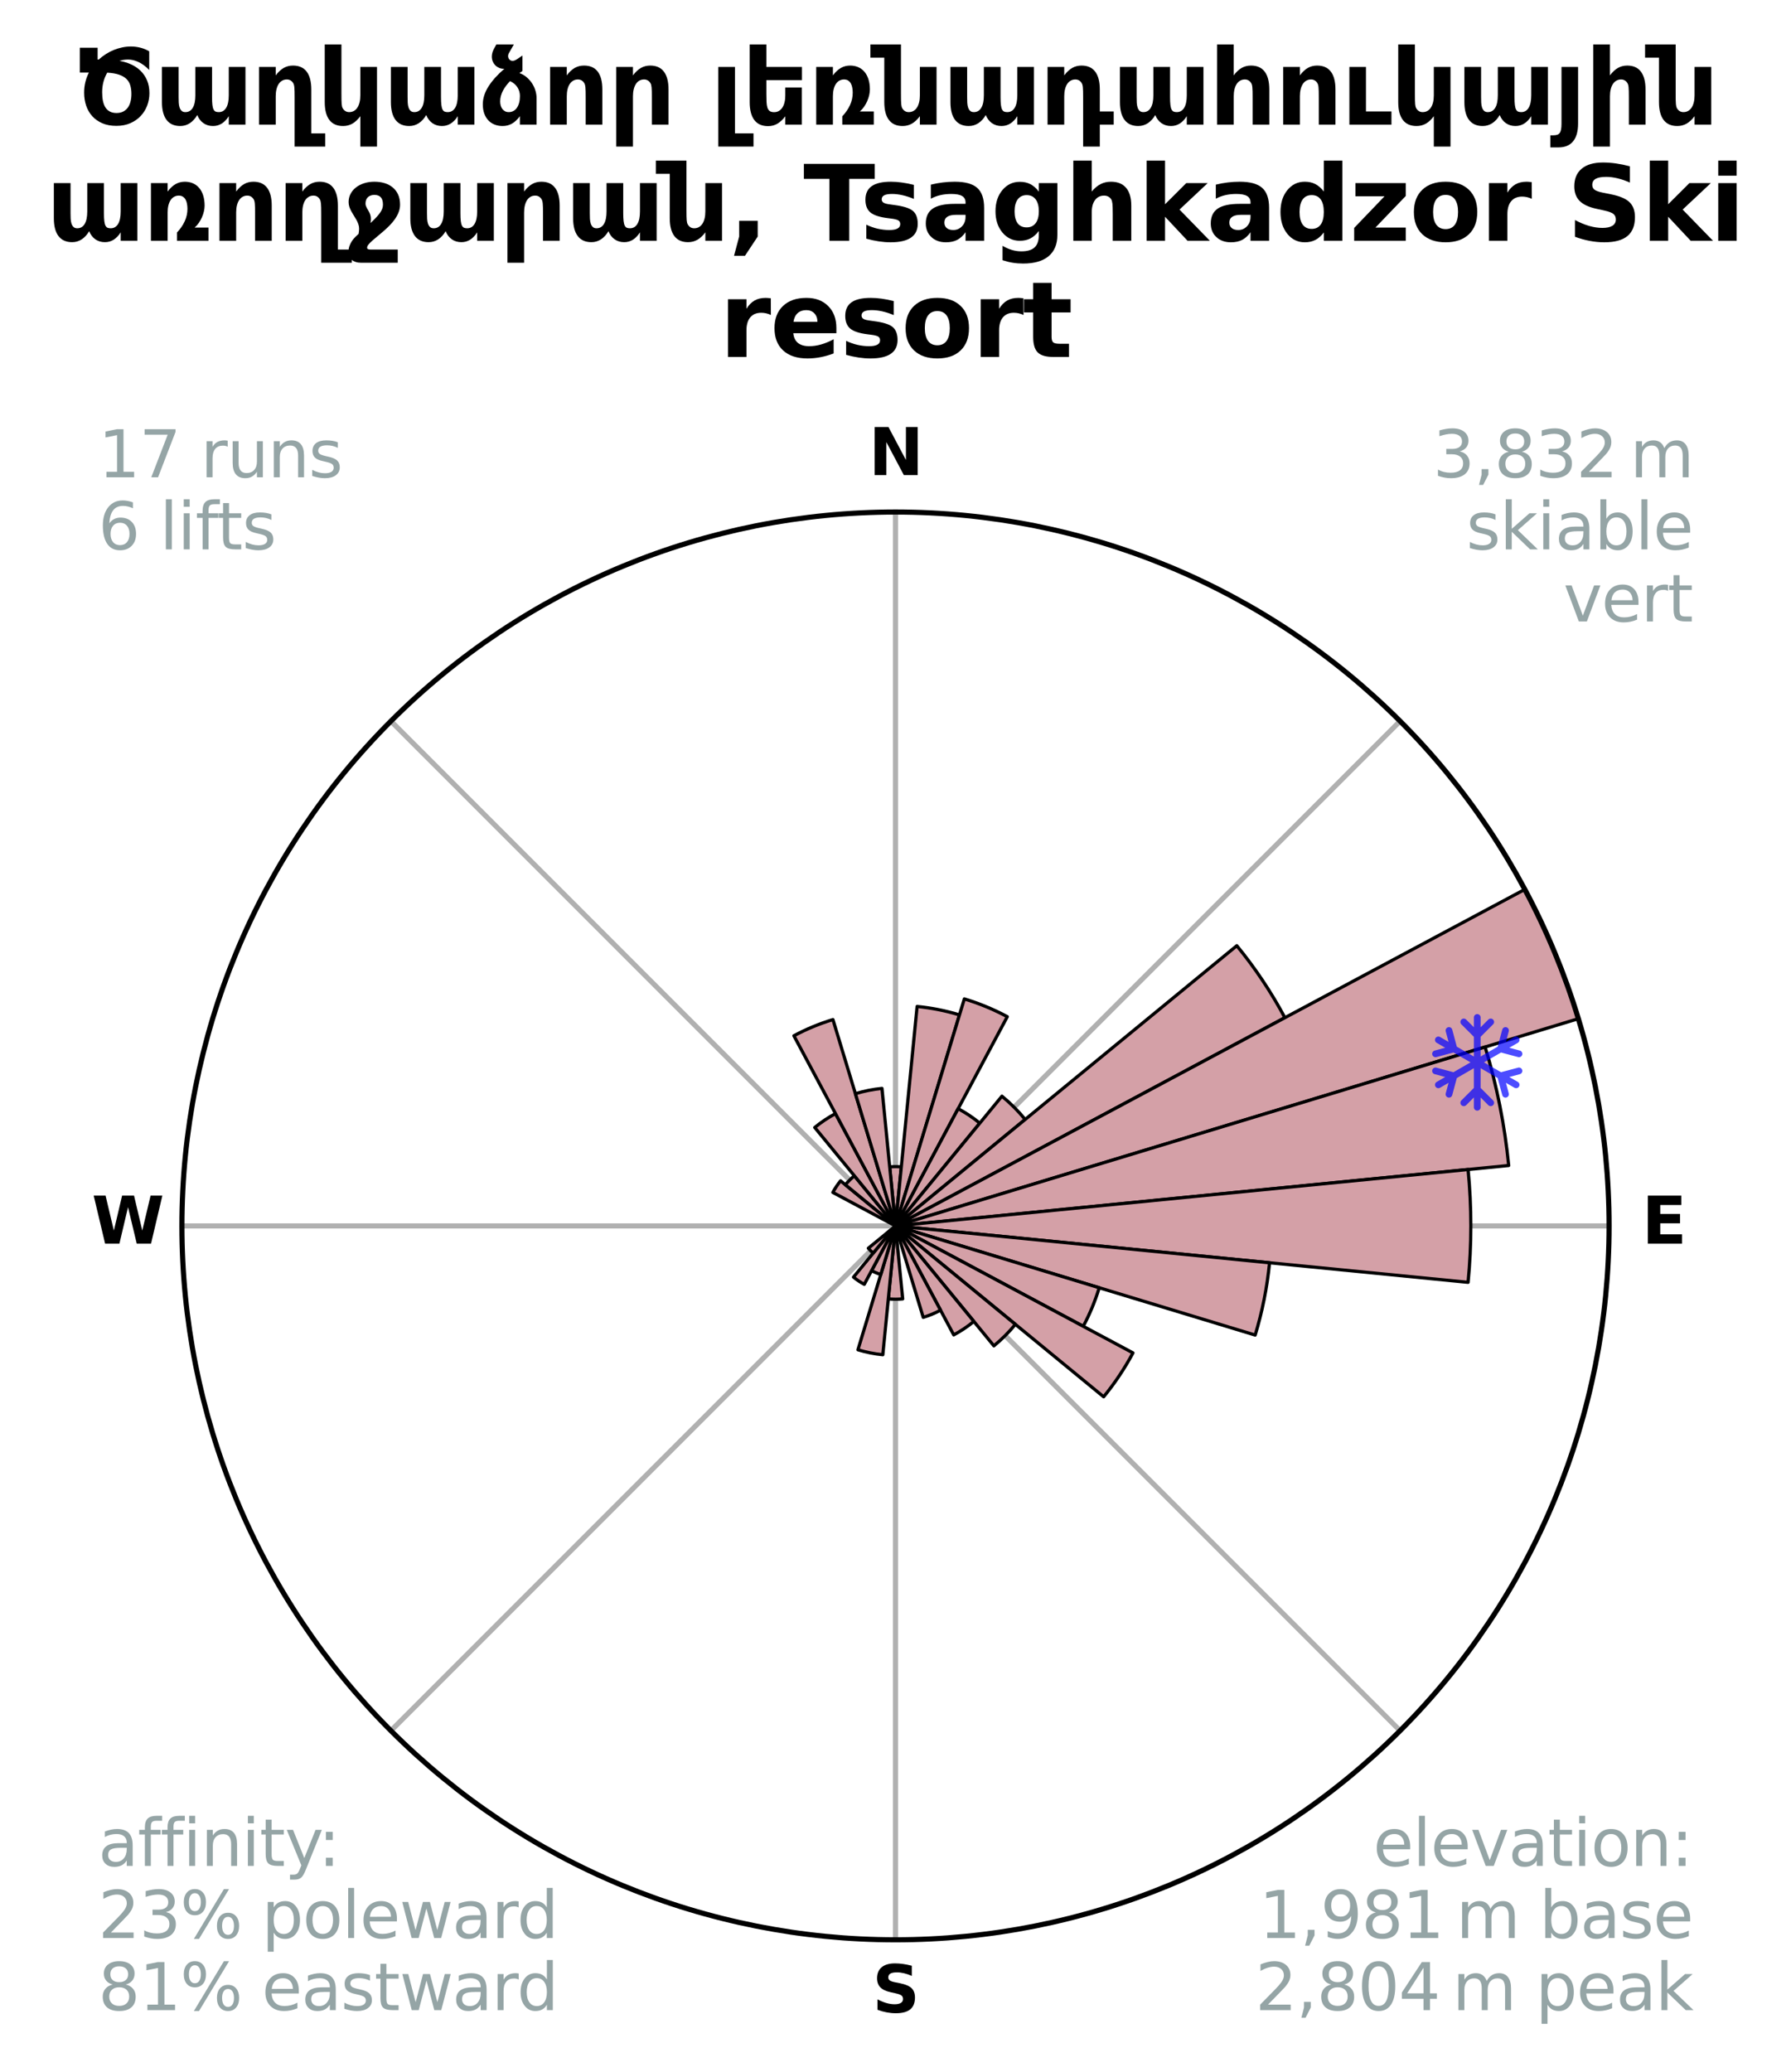 <?xml version="1.0" encoding="utf-8" standalone="no"?>
<!DOCTYPE svg PUBLIC "-//W3C//DTD SVG 1.1//EN"
  "http://www.w3.org/Graphics/SVG/1.1/DTD/svg11.dtd">
<svg xmlns:xlink="http://www.w3.org/1999/xlink" width="278.295pt" height="321.828pt" viewBox="0 0 278.295 321.828" xmlns="http://www.w3.org/2000/svg" version="1.1">
 <title>Ski Rose for Ծաղկաձոր լեռնադահուկային առողջարան, Tsaghkadzor Ski resort</title>
 <defs>
  <style type="text/css">*{stroke-linejoin: round; stroke-linecap: butt}</style>
 </defs>
 <g id="figure_1">
  <g id="patch_1">
   <path d="M 0 321.828 
L 278.295 321.828 
L 278.295 0 
L 0 0 
z
" style="fill: #ffffff"/>
  </g>
  <g id="axes_1">
   <g id="patch_2">
    <path d="M 250.028 190.409 
C 250.028 175.848 247.159 161.429 241.587 147.977 
C 236.015 134.524 227.847 122.3 217.552 112.004 
C 207.256 101.709 195.032 93.541 181.579 87.969 
C 168.127 82.397 153.708 79.528 139.148 79.528 
C 124.587 79.528 110.168 82.397 96.716 87.969 
C 83.263 93.541 71.039 101.709 60.743 112.004 
C 50.448 122.3 42.28 134.524 36.708 147.977 
C 31.136 161.429 28.267 175.848 28.267 190.409 
C 28.267 204.969 31.136 219.388 36.708 232.84 
C 42.28 246.293 50.448 258.517 60.743 268.812 
C 71.039 279.108 83.263 287.276 96.716 292.848 
C 110.168 298.42 124.587 301.288 139.148 301.288 
C 153.708 301.288 168.127 298.42 181.579 292.848 
C 195.032 287.276 207.256 279.108 217.552 268.812 
C 227.847 258.517 236.015 246.293 241.587 232.84 
C 247.159 219.388 250.028 204.969 250.028 190.409 
M 139.148 190.409 
C 139.148 190.409 139.148 190.409 139.148 190.409 
C 139.148 190.409 139.148 190.409 139.148 190.409 
C 139.148 190.409 139.148 190.409 139.148 190.409 
C 139.148 190.409 139.148 190.409 139.148 190.409 
C 139.148 190.409 139.148 190.409 139.148 190.409 
C 139.148 190.409 139.148 190.409 139.148 190.409 
C 139.148 190.409 139.148 190.409 139.148 190.409 
C 139.148 190.409 139.148 190.409 139.148 190.409 
C 139.148 190.409 139.148 190.409 139.148 190.409 
C 139.148 190.409 139.148 190.409 139.148 190.409 
C 139.148 190.409 139.148 190.409 139.148 190.409 
C 139.148 190.409 139.148 190.409 139.148 190.409 
C 139.148 190.409 139.148 190.409 139.148 190.409 
C 139.148 190.409 139.148 190.409 139.148 190.409 
C 139.148 190.409 139.148 190.409 139.148 190.409 
C 139.148 190.409 139.148 190.409 139.148 190.409 
z
" style="fill: #ffffff"/>
   </g>
   <g id="matplotlib.axis_1">
    <g id="xtick_1">
     <g id="line2d_1">
      <path d="M 139.148 190.409 
L 139.148 79.528 
" clip-path="url(#p74f5f54463)" style="fill: none; stroke: #b0b0b0; stroke-width: 0.8; stroke-linecap: square"/>
     </g>
     <g id="text_1">
      <!-- N -->
      <g transform="translate(134.963 73.788) scale(0.1 -0.1)">
       <defs>
        <path id="DejaVuSans-Bold-4e" d="M 588 4666 
L 1931 4666 
L 3628 1466 
L 3628 4666 
L 4769 4666 
L 4769 0 
L 3425 0 
L 1728 3200 
L 1728 0 
L 588 0 
L 588 4666 
z
" transform="scale(0.016)"/>
       </defs>
       <use xlink:href="#DejaVuSans-Bold-4e"/>
      </g>
     </g>
    </g>
    <g id="xtick_2">
     <g id="line2d_2">
      <path d="M 139.148 190.409 
L 217.552 112.004 
" clip-path="url(#p74f5f54463)" style="fill: none; stroke: #b0b0b0; stroke-width: 0.8; stroke-linecap: square"/>
     </g>
    </g>
    <g id="xtick_3">
     <g id="line2d_3">
      <path d="M 139.148 190.409 
L 250.028 190.409 
" clip-path="url(#p74f5f54463)" style="fill: none; stroke: #b0b0b0; stroke-width: 0.8; stroke-linecap: square"/>
     </g>
     <g id="text_2">
      <!-- E -->
      <g transform="translate(255.112 193.168) scale(0.1 -0.1)">
       <defs>
        <path id="DejaVuSans-Bold-45" d="M 588 4666 
L 3834 4666 
L 3834 3756 
L 1791 3756 
L 1791 2888 
L 3713 2888 
L 3713 1978 
L 1791 1978 
L 1791 909 
L 3903 909 
L 3903 0 
L 588 0 
L 588 4666 
z
" transform="scale(0.016)"/>
       </defs>
       <use xlink:href="#DejaVuSans-Bold-45"/>
      </g>
     </g>
    </g>
    <g id="xtick_4">
     <g id="line2d_4">
      <path d="M 139.148 190.409 
L 217.552 268.812 
" clip-path="url(#p74f5f54463)" style="fill: none; stroke: #b0b0b0; stroke-width: 0.8; stroke-linecap: square"/>
     </g>
    </g>
    <g id="xtick_5">
     <g id="line2d_5">
      <path d="M 139.148 190.409 
L 139.148 301.288 
" clip-path="url(#p74f5f54463)" style="fill: none; stroke: #b0b0b0; stroke-width: 0.8; stroke-linecap: square"/>
     </g>
     <g id="text_3">
      <!-- S -->
      <g transform="translate(135.547 312.548) scale(0.1 -0.1)">
       <defs>
        <path id="DejaVuSans-Bold-53" d="M 3834 4519 
L 3834 3531 
Q 3450 3703 3084 3790 
Q 2719 3878 2394 3878 
Q 1963 3878 1756 3759 
Q 1550 3641 1550 3391 
Q 1550 3203 1689 3098 
Q 1828 2994 2194 2919 
L 2706 2816 
Q 3484 2659 3812 2340 
Q 4141 2022 4141 1434 
Q 4141 663 3683 286 
Q 3225 -91 2284 -91 
Q 1841 -91 1394 -6 
Q 947 78 500 244 
L 500 1259 
Q 947 1022 1364 901 
Q 1781 781 2169 781 
Q 2563 781 2772 912 
Q 2981 1044 2981 1288 
Q 2981 1506 2839 1625 
Q 2697 1744 2272 1838 
L 1806 1941 
Q 1106 2091 782 2419 
Q 459 2747 459 3303 
Q 459 4000 909 4375 
Q 1359 4750 2203 4750 
Q 2588 4750 2994 4692 
Q 3400 4634 3834 4519 
z
" transform="scale(0.016)"/>
       </defs>
       <use xlink:href="#DejaVuSans-Bold-53"/>
      </g>
     </g>
    </g>
    <g id="xtick_6">
     <g id="line2d_6">
      <path d="M 139.148 190.409 
L 60.743 268.812 
" clip-path="url(#p74f5f54463)" style="fill: none; stroke: #b0b0b0; stroke-width: 0.8; stroke-linecap: square"/>
     </g>
    </g>
    <g id="xtick_7">
     <g id="line2d_7">
      <path d="M 139.148 190.409 
L 28.267 190.409 
" clip-path="url(#p74f5f54463)" style="fill: none; stroke: #b0b0b0; stroke-width: 0.8; stroke-linecap: square"/>
     </g>
     <g id="text_4">
      <!-- W -->
      <g transform="translate(14.253 193.168) scale(0.1 -0.1)">
       <defs>
        <path id="DejaVuSans-Bold-57" d="M 191 4666 
L 1344 4666 
L 2150 1275 
L 2950 4666 
L 4109 4666 
L 4909 1275 
L 5716 4666 
L 6859 4666 
L 5759 0 
L 4372 0 
L 3525 3547 
L 2688 0 
L 1300 0 
L 191 4666 
z
" transform="scale(0.016)"/>
       </defs>
       <use xlink:href="#DejaVuSans-Bold-57"/>
      </g>
     </g>
    </g>
    <g id="xtick_8">
     <g id="line2d_8">
      <path d="M 139.148 190.409 
L 60.743 112.004 
" clip-path="url(#p74f5f54463)" style="fill: none; stroke: #b0b0b0; stroke-width: 0.8; stroke-linecap: square"/>
     </g>
    </g>
   </g>
   <g id="matplotlib.axis_2"/>
   <g id="patch_3">
    <path d="M 139.148 190.409 
C 139.148 190.409 139.148 190.409 139.148 190.409 
C 139.148 190.409 139.148 190.409 139.148 190.409 
L 140.05 181.242 
C 139.75 181.212 139.449 181.197 139.148 181.197 
C 138.846 181.197 138.545 181.212 138.245 181.242 
z
" clip-path="url(#p74f5f54463)" style="fill: #d4a0a7; stroke: #000000; stroke-width: 0.5; stroke-linejoin: miter"/>
   </g>
   <g id="patch_4">
    <path d="M 139.148 190.409 
C 139.148 190.409 139.148 190.409 139.148 190.409 
C 139.148 190.409 139.148 190.409 139.148 190.409 
L 149.09 157.633 
C 148.017 157.307 146.929 157.035 145.829 156.816 
C 144.73 156.597 143.62 156.433 142.505 156.323 
z
" clip-path="url(#p74f5f54463)" style="fill: #d4a0a7; stroke: #000000; stroke-width: 0.5; stroke-linejoin: miter"/>
   </g>
   <g id="patch_5">
    <path d="M 139.148 190.409 
C 139.148 190.409 139.148 190.409 139.148 190.409 
C 139.148 190.409 139.148 190.409 139.148 190.409 
L 156.518 157.91 
C 155.455 157.341 154.364 156.825 153.249 156.364 
C 152.135 155.902 150.999 155.496 149.844 155.146 
z
" clip-path="url(#p74f5f54463)" style="fill: #d4a0a7; stroke: #000000; stroke-width: 0.5; stroke-linejoin: miter"/>
   </g>
   <g id="patch_6">
    <path d="M 139.148 190.409 
C 139.148 190.409 139.148 190.409 139.148 190.409 
C 139.148 190.409 139.148 190.409 139.148 190.409 
L 152.245 174.449 
C 151.723 174.021 151.179 173.618 150.618 173.242 
C 150.056 172.867 149.476 172.519 148.88 172.201 
z
" clip-path="url(#p74f5f54463)" style="fill: #d4a0a7; stroke: #000000; stroke-width: 0.5; stroke-linejoin: miter"/>
   </g>
   <g id="patch_7">
    <path d="M 139.148 190.409 
C 139.148 190.409 139.148 190.409 139.148 190.409 
C 139.148 190.409 139.148 190.409 139.148 190.409 
L 159.298 173.871 
C 158.757 173.212 158.183 172.579 157.58 171.976 
C 156.977 171.373 156.344 170.799 155.685 170.258 
z
" clip-path="url(#p74f5f54463)" style="fill: #d4a0a7; stroke: #000000; stroke-width: 0.5; stroke-linejoin: miter"/>
   </g>
   <g id="patch_8">
    <path d="M 139.148 190.409 
C 139.148 190.409 139.148 190.409 139.148 190.409 
C 139.148 190.409 139.148 190.409 139.148 190.409 
L 199.653 158.067 
C 198.595 156.087 197.44 154.16 196.192 152.293 
C 194.944 150.425 193.606 148.621 192.181 146.885 
z
" clip-path="url(#p74f5f54463)" style="fill: #d4a0a7; stroke: #000000; stroke-width: 0.5; stroke-linejoin: miter"/>
   </g>
   <g id="patch_9">
    <path d="M 139.148 190.409 
C 139.148 190.409 139.148 190.409 139.148 190.409 
C 139.148 190.409 139.148 190.409 139.148 190.409 
L 245.253 158.222 
C 244.2 154.749 242.976 151.33 241.587 147.977 
C 240.198 144.624 238.646 141.341 236.935 138.14 
z
" clip-path="url(#p74f5f54463)" style="fill: #d4a0a7; stroke: #000000; stroke-width: 0.5; stroke-linejoin: miter"/>
   </g>
   <g id="patch_10">
    <path d="M 139.148 190.409 
C 139.148 190.409 139.148 190.409 139.148 190.409 
C 139.148 190.409 139.148 190.409 139.148 190.409 
L 234.43 181.024 
C 234.123 177.905 233.663 174.803 233.051 171.73 
C 232.44 168.656 231.678 165.615 230.768 162.616 
z
" clip-path="url(#p74f5f54463)" style="fill: #d4a0a7; stroke: #000000; stroke-width: 0.5; stroke-linejoin: miter"/>
   </g>
   <g id="patch_11">
    <path d="M 139.148 190.409 
C 139.148 190.409 139.148 190.409 139.148 190.409 
C 139.148 190.409 139.148 190.409 139.148 190.409 
L 228.117 199.171 
C 228.404 196.259 228.547 193.335 228.547 190.409 
C 228.547 187.482 228.404 184.558 228.117 181.646 
z
" clip-path="url(#p74f5f54463)" style="fill: #d4a0a7; stroke: #000000; stroke-width: 0.5; stroke-linejoin: miter"/>
   </g>
   <g id="patch_12">
    <path d="M 139.148 190.409 
C 139.148 190.409 139.148 190.409 139.148 190.409 
C 139.148 190.409 139.148 190.409 139.148 190.409 
L 195.037 207.362 
C 195.592 205.533 196.057 203.678 196.43 201.803 
C 196.802 199.928 197.083 198.036 197.271 196.133 
z
" clip-path="url(#p74f5f54463)" style="fill: #d4a0a7; stroke: #000000; stroke-width: 0.5; stroke-linejoin: miter"/>
   </g>
   <g id="patch_13">
    <path d="M 139.148 190.409 
C 139.148 190.409 139.148 190.409 139.148 190.409 
C 139.148 190.409 139.148 190.409 139.148 190.409 
L 168.32 206.002 
C 168.83 205.047 169.294 204.067 169.708 203.067 
C 170.122 202.067 170.487 201.047 170.801 200.011 
z
" clip-path="url(#p74f5f54463)" style="fill: #d4a0a7; stroke: #000000; stroke-width: 0.5; stroke-linejoin: miter"/>
   </g>
   <g id="patch_14">
    <path d="M 139.148 190.409 
C 139.148 190.409 139.148 190.409 139.148 190.409 
C 139.148 190.409 139.148 190.409 139.148 190.409 
L 171.489 216.95 
C 172.357 215.892 173.174 214.791 173.934 213.652 
C 174.695 212.514 175.4 211.338 176.045 210.131 
z
" clip-path="url(#p74f5f54463)" style="fill: #d4a0a7; stroke: #000000; stroke-width: 0.5; stroke-linejoin: miter"/>
   </g>
   <g id="patch_15">
    <path d="M 139.148 190.409 
C 139.148 190.409 139.148 190.409 139.148 190.409 
C 139.148 190.409 139.148 190.409 139.148 190.409 
L 154.435 209.036 
C 155.045 208.536 155.629 208.006 156.187 207.448 
C 156.745 206.89 157.275 206.306 157.775 205.696 
z
" clip-path="url(#p74f5f54463)" style="fill: #d4a0a7; stroke: #000000; stroke-width: 0.5; stroke-linejoin: miter"/>
   </g>
   <g id="patch_16">
    <path d="M 139.148 190.409 
C 139.148 190.409 139.148 190.409 139.148 190.409 
C 139.148 190.409 139.148 190.409 139.148 190.409 
L 148.195 207.334 
C 148.749 207.038 149.288 206.715 149.81 206.366 
C 150.332 206.017 150.837 205.643 151.323 205.244 
z
" clip-path="url(#p74f5f54463)" style="fill: #d4a0a7; stroke: #000000; stroke-width: 0.5; stroke-linejoin: miter"/>
   </g>
   <g id="patch_17">
    <path d="M 139.148 190.409 
C 139.148 190.409 139.148 190.409 139.148 190.409 
C 139.148 190.409 139.148 190.409 139.148 190.409 
L 143.456 204.612 
C 143.921 204.471 144.379 204.307 144.827 204.121 
C 145.276 203.935 145.716 203.727 146.144 203.498 
z
" clip-path="url(#p74f5f54463)" style="fill: #d4a0a7; stroke: #000000; stroke-width: 0.5; stroke-linejoin: miter"/>
   </g>
   <g id="patch_18">
    <path d="M 139.148 190.409 
C 139.148 190.409 139.148 190.409 139.148 190.409 
C 139.148 190.409 139.148 190.409 139.148 190.409 
L 139.148 190.409 
C 139.148 190.409 139.148 190.409 139.148 190.409 
C 139.148 190.409 139.148 190.409 139.148 190.409 
z
" clip-path="url(#p74f5f54463)" style="fill: #d4a0a7; stroke: #000000; stroke-width: 0.5; stroke-linejoin: miter"/>
   </g>
   <g id="patch_19">
    <path d="M 139.148 190.409 
C 139.148 190.409 139.148 190.409 139.148 190.409 
C 139.148 190.409 139.148 190.409 139.148 190.409 
L 138.031 201.74 
C 138.402 201.777 138.775 201.795 139.148 201.795 
C 139.52 201.795 139.893 201.777 140.264 201.74 
z
" clip-path="url(#p74f5f54463)" style="fill: #d4a0a7; stroke: #000000; stroke-width: 0.5; stroke-linejoin: miter"/>
   </g>
   <g id="patch_20">
    <path d="M 139.148 190.409 
C 139.148 190.409 139.148 190.409 139.148 190.409 
C 139.148 190.409 139.148 190.409 139.148 190.409 
L 133.311 209.648 
C 133.941 209.839 134.58 209.999 135.225 210.127 
C 135.871 210.256 136.522 210.352 137.177 210.417 
z
" clip-path="url(#p74f5f54463)" style="fill: #d4a0a7; stroke: #000000; stroke-width: 0.5; stroke-linejoin: miter"/>
   </g>
   <g id="patch_21">
    <path d="M 139.148 190.409 
C 139.148 190.409 139.148 190.409 139.148 190.409 
C 139.148 190.409 139.148 190.409 139.148 190.409 
L 135.434 197.356 
C 135.661 197.478 135.895 197.588 136.133 197.687 
C 136.371 197.785 136.614 197.872 136.861 197.947 
z
" clip-path="url(#p74f5f54463)" style="fill: #d4a0a7; stroke: #000000; stroke-width: 0.5; stroke-linejoin: miter"/>
   </g>
   <g id="patch_22">
    <path d="M 139.148 190.409 
C 139.148 190.409 139.148 190.409 139.148 190.409 
C 139.148 190.409 139.148 190.409 139.148 190.409 
L 132.62 198.362 
C 132.88 198.576 133.151 198.777 133.431 198.964 
C 133.711 199.151 134 199.324 134.297 199.483 
z
" clip-path="url(#p74f5f54463)" style="fill: #d4a0a7; stroke: #000000; stroke-width: 0.5; stroke-linejoin: miter"/>
   </g>
   <g id="patch_23">
    <path d="M 139.148 190.409 
C 139.148 190.409 139.148 190.409 139.148 190.409 
C 139.148 190.409 139.148 190.409 139.148 190.409 
L 134.925 193.874 
C 135.039 194.012 135.159 194.144 135.285 194.271 
C 135.412 194.397 135.544 194.517 135.682 194.631 
z
" clip-path="url(#p74f5f54463)" style="fill: #d4a0a7; stroke: #000000; stroke-width: 0.5; stroke-linejoin: miter"/>
   </g>
   <g id="patch_24">
    <path d="M 139.148 190.409 
C 139.148 190.409 139.148 190.409 139.148 190.409 
C 139.148 190.409 139.148 190.409 139.148 190.409 
L 139.148 190.409 
C 139.148 190.409 139.148 190.409 139.148 190.409 
C 139.148 190.409 139.148 190.409 139.148 190.409 
z
" clip-path="url(#p74f5f54463)" style="fill: #d4a0a7; stroke: #000000; stroke-width: 0.5; stroke-linejoin: miter"/>
   </g>
   <g id="patch_25">
    <path d="M 139.148 190.409 
C 139.148 190.409 139.148 190.409 139.148 190.409 
C 139.148 190.409 139.148 190.409 139.148 190.409 
L 139.148 190.409 
C 139.148 190.409 139.148 190.409 139.148 190.409 
C 139.148 190.409 139.148 190.409 139.148 190.409 
z
" clip-path="url(#p74f5f54463)" style="fill: #d4a0a7; stroke: #000000; stroke-width: 0.5; stroke-linejoin: miter"/>
   </g>
   <g id="patch_26">
    <path d="M 139.148 190.409 
C 139.148 190.409 139.148 190.409 139.148 190.409 
C 139.148 190.409 139.148 190.409 139.148 190.409 
L 139.148 190.409 
C 139.148 190.409 139.148 190.409 139.148 190.409 
C 139.148 190.409 139.148 190.409 139.148 190.409 
z
" clip-path="url(#p74f5f54463)" style="fill: #d4a0a7; stroke: #000000; stroke-width: 0.5; stroke-linejoin: miter"/>
   </g>
   <g id="patch_27">
    <path d="M 139.148 190.409 
C 139.148 190.409 139.148 190.409 139.148 190.409 
C 139.148 190.409 139.148 190.409 139.148 190.409 
L 139.148 190.409 
C 139.148 190.409 139.148 190.409 139.148 190.409 
C 139.148 190.409 139.148 190.409 139.148 190.409 
z
" clip-path="url(#p74f5f54463)" style="fill: #d4a0a7; stroke: #000000; stroke-width: 0.5; stroke-linejoin: miter"/>
   </g>
   <g id="patch_28">
    <path d="M 139.148 190.409 
C 139.148 190.409 139.148 190.409 139.148 190.409 
C 139.148 190.409 139.148 190.409 139.148 190.409 
L 139.148 190.409 
C 139.148 190.409 139.148 190.409 139.148 190.409 
C 139.148 190.409 139.148 190.409 139.148 190.409 
z
" clip-path="url(#p74f5f54463)" style="fill: #d4a0a7; stroke: #000000; stroke-width: 0.5; stroke-linejoin: miter"/>
   </g>
   <g id="patch_29">
    <path d="M 139.148 190.409 
C 139.148 190.409 139.148 190.409 139.148 190.409 
C 139.148 190.409 139.148 190.409 139.148 190.409 
L 139.148 190.409 
C 139.148 190.409 139.148 190.409 139.148 190.409 
C 139.148 190.409 139.148 190.409 139.148 190.409 
z
" clip-path="url(#p74f5f54463)" style="fill: #d4a0a7; stroke: #000000; stroke-width: 0.5; stroke-linejoin: miter"/>
   </g>
   <g id="patch_30">
    <path d="M 139.148 190.409 
C 139.148 190.409 139.148 190.409 139.148 190.409 
C 139.148 190.409 139.148 190.409 139.148 190.409 
L 130.614 183.406 
C 130.385 183.685 130.17 183.975 129.969 184.276 
C 129.768 184.576 129.582 184.886 129.412 185.205 
z
" clip-path="url(#p74f5f54463)" style="fill: #d4a0a7; stroke: #000000; stroke-width: 0.5; stroke-linejoin: miter"/>
   </g>
   <g id="patch_31">
    <path d="M 139.148 190.409 
C 139.148 190.409 139.148 190.409 139.148 190.409 
C 139.148 190.409 139.148 190.409 139.148 190.409 
L 132.757 182.622 
C 132.503 182.831 132.258 183.053 132.025 183.286 
C 131.792 183.519 131.57 183.764 131.361 184.018 
z
" clip-path="url(#p74f5f54463)" style="fill: #d4a0a7; stroke: #000000; stroke-width: 0.5; stroke-linejoin: miter"/>
   </g>
   <g id="patch_32">
    <path d="M 139.148 190.409 
C 139.148 190.409 139.148 190.409 139.148 190.409 
C 139.148 190.409 139.148 190.409 139.148 190.409 
L 129.823 172.964 
C 129.252 173.269 128.697 173.602 128.158 173.962 
C 127.62 174.322 127.1 174.708 126.599 175.118 
z
" clip-path="url(#p74f5f54463)" style="fill: #d4a0a7; stroke: #000000; stroke-width: 0.5; stroke-linejoin: miter"/>
   </g>
   <g id="patch_33">
    <path d="M 139.148 190.409 
C 139.148 190.409 139.148 190.409 139.148 190.409 
C 139.148 190.409 139.148 190.409 139.148 190.409 
L 129.426 158.36 
C 128.377 158.678 127.344 159.048 126.331 159.467 
C 125.318 159.887 124.327 160.356 123.36 160.872 
z
" clip-path="url(#p74f5f54463)" style="fill: #d4a0a7; stroke: #000000; stroke-width: 0.5; stroke-linejoin: miter"/>
   </g>
   <g id="patch_34">
    <path d="M 139.148 190.409 
C 139.148 190.409 139.148 190.409 139.148 190.409 
C 139.148 190.409 139.148 190.409 139.148 190.409 
L 137.044 169.05 
C 136.345 169.119 135.649 169.222 134.961 169.359 
C 134.272 169.496 133.59 169.667 132.917 169.871 
z
" clip-path="url(#p74f5f54463)" style="fill: #d4a0a7; stroke: #000000; stroke-width: 0.5; stroke-linejoin: miter"/>
   </g>
   <g id="PathCollection_1">
    <defs>
     <path id="m8a20312581" d="M 0.194 7.414 
L 0.194 7.414 
C 0.055 7.414 -0.078 7.359 -0.176 7.261 
C -0.274 7.163 -0.33 7.03 -0.33 6.891 
L -0.33 5.365 
L -1.528 6.564 
L -1.528 6.564 
C -1.577 6.613 -1.635 6.651 -1.698 6.678 
C -1.762 6.704 -1.83 6.718 -1.899 6.718 
C -1.968 6.718 -2.036 6.704 -2.1 6.678 
C -2.163 6.651 -2.221 6.613 -2.27 6.564 
L -2.27 6.564 
C -2.318 6.515 -2.357 6.458 -2.383 6.394 
C -2.41 6.33 -2.423 6.262 -2.423 6.193 
C -2.423 6.124 -2.41 6.056 -2.383 5.993 
C -2.357 5.929 -2.318 5.871 -2.27 5.823 
L -0.33 3.884 
L -0.33 0.821 
L -2.981 2.352 
L -3.692 5.001 
L -3.692 5.001 
C -3.728 5.135 -3.815 5.25 -3.935 5.319 
C -4.055 5.389 -4.198 5.408 -4.332 5.372 
L -4.332 5.372 
C -4.466 5.336 -4.581 5.249 -4.65 5.129 
C -4.719 5.009 -4.738 4.866 -4.703 4.732 
L -4.263 3.093 
L -5.586 3.856 
L -5.586 3.856 
C -5.645 3.89 -5.711 3.913 -5.779 3.922 
C -5.847 3.931 -5.916 3.926 -5.983 3.909 
C -6.049 3.891 -6.111 3.86 -6.166 3.818 
C -6.221 3.777 -6.266 3.724 -6.301 3.665 
L -6.301 3.665 
C -6.335 3.605 -6.358 3.54 -6.367 3.471 
C -6.375 3.403 -6.371 3.334 -6.353 3.267 
C -6.335 3.201 -6.304 3.139 -6.263 3.084 
C -6.221 3.03 -6.168 2.984 -6.109 2.95 
L -4.786 2.187 
L -6.425 1.747 
L -6.425 1.747 
C -6.559 1.711 -6.673 1.623 -6.743 1.503 
C -6.812 1.383 -6.831 1.24 -6.795 1.106 
L -6.795 1.106 
C -6.777 1.04 -6.747 0.978 -6.705 0.923 
C -6.663 0.869 -6.611 0.823 -6.551 0.789 
C -6.491 0.754 -6.426 0.732 -6.357 0.723 
C -6.289 0.715 -6.22 0.719 -6.154 0.737 
L -3.505 1.447 
L -0.852 -0.085 
L -3.504 -1.616 
L -6.154 -0.906 
L -6.154 -0.906 
C -6.22 -0.888 -6.289 -0.883 -6.358 -0.892 
C -6.426 -0.901 -6.492 -0.924 -6.551 -0.958 
C -6.611 -0.992 -6.663 -1.038 -6.705 -1.093 
C -6.747 -1.148 -6.778 -1.21 -6.795 -1.276 
L -6.795 -1.276 
C -6.831 -1.41 -6.812 -1.553 -6.743 -1.673 
C -6.673 -1.793 -6.559 -1.881 -6.425 -1.917 
L -4.786 -2.355 
L -6.109 -3.12 
L -6.109 -3.12 
C -6.229 -3.189 -6.316 -3.303 -6.352 -3.437 
C -6.388 -3.571 -6.37 -3.713 -6.301 -3.834 
L -6.301 -3.834 
C -6.266 -3.893 -6.221 -3.945 -6.166 -3.987 
C -6.112 -4.029 -6.049 -4.06 -5.983 -4.078 
C -5.917 -4.096 -5.847 -4.1 -5.779 -4.091 
C -5.711 -4.082 -5.645 -4.06 -5.586 -4.026 
L -4.263 -3.261 
L -4.703 -4.9 
L -4.703 -4.9 
C -4.738 -5.034 -4.719 -5.177 -4.65 -5.297 
C -4.581 -5.417 -4.466 -5.505 -4.332 -5.541 
L -4.332 -5.541 
C -4.198 -5.576 -4.056 -5.558 -3.936 -5.488 
C -3.816 -5.419 -3.728 -5.305 -3.692 -5.171 
L -2.982 -2.522 
L -0.329 -0.99 
L -0.329 -4.052 
L -2.269 -5.992 
L -2.269 -5.992 
C -2.318 -6.04 -2.357 -6.098 -2.383 -6.162 
C -2.41 -6.225 -2.423 -6.293 -2.423 -6.362 
C -2.423 -6.431 -2.41 -6.499 -2.383 -6.563 
C -2.357 -6.626 -2.318 -6.684 -2.269 -6.733 
L -2.269 -6.733 
C -2.221 -6.782 -2.163 -6.82 -2.1 -6.847 
C -2.036 -6.873 -1.968 -6.887 -1.899 -6.887 
C -1.83 -6.887 -1.762 -6.873 -1.698 -6.847 
C -1.635 -6.82 -1.577 -6.782 -1.528 -6.733 
L -0.329 -5.534 
L -0.329 -7.06 
L -0.329 -7.06 
C -0.329 -7.198 -0.274 -7.332 -0.176 -7.43 
C -0.078 -7.528 0.055 -7.583 0.194 -7.583 
L 0.194 -7.583 
C 0.332 -7.583 0.466 -7.528 0.564 -7.43 
C 0.662 -7.332 0.717 -7.198 0.717 -7.06 
L 0.717 -5.534 
L 1.916 -6.733 
L 1.916 -6.733 
C 1.964 -6.782 2.022 -6.82 2.086 -6.847 
C 2.149 -6.873 2.218 -6.887 2.286 -6.887 
C 2.355 -6.887 2.423 -6.873 2.487 -6.847 
C 2.551 -6.82 2.608 -6.782 2.657 -6.733 
L 2.657 -6.733 
C 2.706 -6.684 2.744 -6.626 2.771 -6.563 
C 2.797 -6.499 2.811 -6.431 2.811 -6.362 
C 2.811 -6.293 2.797 -6.225 2.771 -6.162 
C 2.744 -6.098 2.706 -6.04 2.657 -5.992 
L 0.717 -4.052 
L 0.717 -0.991 
L 3.369 -2.523 
L 4.079 -5.171 
L 4.079 -5.171 
C 4.115 -5.305 4.203 -5.419 4.323 -5.488 
C 4.443 -5.558 4.586 -5.576 4.72 -5.541 
L 4.72 -5.541 
C 4.854 -5.505 4.968 -5.417 5.038 -5.297 
C 5.107 -5.177 5.126 -5.034 5.09 -4.9 
L 4.65 -3.263 
L 5.973 -4.026 
L 5.973 -4.026 
C 6.033 -4.06 6.098 -4.082 6.167 -4.091 
C 6.235 -4.1 6.304 -4.096 6.37 -4.078 
C 6.437 -4.06 6.499 -4.029 6.554 -3.987 
C 6.608 -3.945 6.654 -3.893 6.688 -3.833 
L 6.688 -3.833 
C 6.757 -3.713 6.776 -3.571 6.74 -3.437 
C 6.704 -3.303 6.616 -3.189 6.496 -3.12 
L 5.173 -2.355 
L 6.812 -1.917 
L 6.812 -1.917 
C 6.946 -1.881 7.061 -1.793 7.13 -1.673 
C 7.2 -1.553 7.219 -1.41 7.183 -1.276 
L 7.183 -1.276 
C 7.165 -1.21 7.134 -1.147 7.093 -1.093 
C 7.051 -1.038 6.998 -0.992 6.939 -0.958 
C 6.879 -0.923 6.813 -0.901 6.745 -0.892 
C 6.677 -0.883 6.608 -0.888 6.541 -0.906 
L 3.891 -1.616 
L 1.239 -0.085 
L 3.893 1.447 
L 6.541 0.737 
L 6.541 0.737 
C 6.675 0.701 6.818 0.72 6.938 0.789 
C 7.058 0.859 7.145 0.973 7.181 1.106 
L 7.181 1.106 
C 7.217 1.24 7.198 1.383 7.129 1.503 
C 7.06 1.623 6.946 1.711 6.812 1.747 
L 5.173 2.187 
L 6.496 2.95 
L 6.496 2.95 
C 6.556 2.984 6.608 3.03 6.65 3.085 
C 6.691 3.139 6.722 3.201 6.74 3.268 
C 6.758 3.334 6.762 3.404 6.753 3.472 
C 6.744 3.54 6.721 3.606 6.687 3.665 
L 6.687 3.665 
C 6.617 3.785 6.503 3.872 6.369 3.908 
C 6.236 3.944 6.093 3.925 5.973 3.856 
L 4.65 3.091 
L 5.089 4.732 
L 5.089 4.732 
C 5.125 4.866 5.106 5.008 5.037 5.128 
C 4.967 5.248 4.853 5.336 4.72 5.372 
L 4.72 5.372 
C 4.586 5.408 4.443 5.389 4.323 5.319 
C 4.203 5.25 4.115 5.136 4.079 5.002 
L 3.368 2.352 
L 0.717 0.821 
L 0.717 3.884 
L 2.657 5.823 
L 2.657 5.823 
C 2.706 5.871 2.745 5.929 2.771 5.993 
C 2.797 6.056 2.811 6.125 2.811 6.193 
C 2.811 6.262 2.797 6.331 2.771 6.394 
C 2.745 6.458 2.706 6.515 2.657 6.564 
L 2.657 6.564 
C 2.608 6.613 2.551 6.652 2.487 6.678 
C 2.424 6.704 2.355 6.718 2.286 6.718 
C 2.218 6.718 2.149 6.704 2.086 6.678 
C 2.022 6.652 1.965 6.613 1.916 6.564 
L 0.717 5.365 
L 0.717 6.891 
L 0.717 6.891 
C 0.717 7.03 0.662 7.163 0.564 7.261 
C 0.466 7.359 0.333 7.414 0.194 7.414 
L 0.194 7.414 
z
"/>
    </defs>
    <g clip-path="url(#p74f5f54463)">
     <use xlink:href="#m8a20312581" x="229.349" y="165.09" style="fill: #0000ff; fill-opacity: 0.7"/>
    </g>
   </g>
   <g id="patch_35">
    <path d="M 139.148 79.528 
C 124.587 79.528 110.168 82.397 96.716 87.969 
C 83.263 93.541 71.039 101.709 60.743 112.004 
C 50.448 122.3 42.28 134.524 36.708 147.977 
C 31.136 161.429 28.267 175.848 28.267 190.409 
C 28.267 204.969 31.136 219.388 36.708 232.84 
C 42.28 246.293 50.448 258.517 60.743 268.812 
C 71.039 279.108 83.263 287.276 96.716 292.848 
C 110.168 298.42 124.587 301.288 139.148 301.288 
C 153.708 301.288 168.127 298.42 181.579 292.848 
C 195.032 287.276 207.256 279.108 217.552 268.812 
C 227.847 258.517 236.015 246.293 241.587 232.84 
C 247.159 219.388 250.028 204.969 250.028 190.409 
C 250.028 175.848 247.159 161.429 241.587 147.977 
C 236.015 134.524 227.847 122.3 217.552 112.004 
C 207.256 101.709 195.032 93.541 181.579 87.969 
C 168.127 82.397 153.708 79.528 139.148 79.528 
" style="fill: none; stroke: #000000; stroke-width: 0.8; stroke-linejoin: miter; stroke-linecap: square"/>
   </g>
   <g id="text_5">
    <!-- 17 runs -->
    <g style="fill: #95a5a6" transform="translate(15.269 74.129) scale(0.1 -0.1)">
     <defs>
      <path id="DejaVuSans-31" d="M 794 531 
L 1825 531 
L 1825 4091 
L 703 3866 
L 703 4441 
L 1819 4666 
L 2450 4666 
L 2450 531 
L 3481 531 
L 3481 0 
L 794 0 
L 794 531 
z
" transform="scale(0.016)"/>
      <path id="DejaVuSans-37" d="M 525 4666 
L 3525 4666 
L 3525 4397 
L 1831 0 
L 1172 0 
L 2766 4134 
L 525 4134 
L 525 4666 
z
" transform="scale(0.016)"/>
      <path id="DejaVuSans-20" transform="scale(0.016)"/>
      <path id="DejaVuSans-72" d="M 2631 2963 
Q 2534 3019 2420 3045 
Q 2306 3072 2169 3072 
Q 1681 3072 1420 2755 
Q 1159 2438 1159 1844 
L 1159 0 
L 581 0 
L 581 3500 
L 1159 3500 
L 1159 2956 
Q 1341 3275 1631 3429 
Q 1922 3584 2338 3584 
Q 2397 3584 2469 3576 
Q 2541 3569 2628 3553 
L 2631 2963 
z
" transform="scale(0.016)"/>
      <path id="DejaVuSans-75" d="M 544 1381 
L 544 3500 
L 1119 3500 
L 1119 1403 
Q 1119 906 1312 657 
Q 1506 409 1894 409 
Q 2359 409 2629 706 
Q 2900 1003 2900 1516 
L 2900 3500 
L 3475 3500 
L 3475 0 
L 2900 0 
L 2900 538 
Q 2691 219 2414 64 
Q 2138 -91 1772 -91 
Q 1169 -91 856 284 
Q 544 659 544 1381 
z
M 1991 3584 
L 1991 3584 
z
" transform="scale(0.016)"/>
      <path id="DejaVuSans-6e" d="M 3513 2113 
L 3513 0 
L 2938 0 
L 2938 2094 
Q 2938 2591 2744 2837 
Q 2550 3084 2163 3084 
Q 1697 3084 1428 2787 
Q 1159 2491 1159 1978 
L 1159 0 
L 581 0 
L 581 3500 
L 1159 3500 
L 1159 2956 
Q 1366 3272 1645 3428 
Q 1925 3584 2291 3584 
Q 2894 3584 3203 3211 
Q 3513 2838 3513 2113 
z
" transform="scale(0.016)"/>
      <path id="DejaVuSans-73" d="M 2834 3397 
L 2834 2853 
Q 2591 2978 2328 3040 
Q 2066 3103 1784 3103 
Q 1356 3103 1142 2972 
Q 928 2841 928 2578 
Q 928 2378 1081 2264 
Q 1234 2150 1697 2047 
L 1894 2003 
Q 2506 1872 2764 1633 
Q 3022 1394 3022 966 
Q 3022 478 2636 193 
Q 2250 -91 1575 -91 
Q 1294 -91 989 -36 
Q 684 19 347 128 
L 347 722 
Q 666 556 975 473 
Q 1284 391 1588 391 
Q 1994 391 2212 530 
Q 2431 669 2431 922 
Q 2431 1156 2273 1281 
Q 2116 1406 1581 1522 
L 1381 1569 
Q 847 1681 609 1914 
Q 372 2147 372 2553 
Q 372 3047 722 3315 
Q 1072 3584 1716 3584 
Q 2034 3584 2315 3537 
Q 2597 3491 2834 3397 
z
" transform="scale(0.016)"/>
     </defs>
     <use xlink:href="#DejaVuSans-31"/>
     <use xlink:href="#DejaVuSans-37" x="63.623"/>
     <use xlink:href="#DejaVuSans-20" x="127.246"/>
     <use xlink:href="#DejaVuSans-72" x="159.033"/>
     <use xlink:href="#DejaVuSans-75" x="200.146"/>
     <use xlink:href="#DejaVuSans-6e" x="263.525"/>
     <use xlink:href="#DejaVuSans-73" x="326.904"/>
    </g>
    <!-- 6 lifts -->
    <g style="fill: #95a5a6" transform="translate(15.269 85.326) scale(0.1 -0.1)">
     <defs>
      <path id="DejaVuSans-36" d="M 2113 2584 
Q 1688 2584 1439 2293 
Q 1191 2003 1191 1497 
Q 1191 994 1439 701 
Q 1688 409 2113 409 
Q 2538 409 2786 701 
Q 3034 994 3034 1497 
Q 3034 2003 2786 2293 
Q 2538 2584 2113 2584 
z
M 3366 4563 
L 3366 3988 
Q 3128 4100 2886 4159 
Q 2644 4219 2406 4219 
Q 1781 4219 1451 3797 
Q 1122 3375 1075 2522 
Q 1259 2794 1537 2939 
Q 1816 3084 2150 3084 
Q 2853 3084 3261 2657 
Q 3669 2231 3669 1497 
Q 3669 778 3244 343 
Q 2819 -91 2113 -91 
Q 1303 -91 875 529 
Q 447 1150 447 2328 
Q 447 3434 972 4092 
Q 1497 4750 2381 4750 
Q 2619 4750 2861 4703 
Q 3103 4656 3366 4563 
z
" transform="scale(0.016)"/>
      <path id="DejaVuSans-6c" d="M 603 4863 
L 1178 4863 
L 1178 0 
L 603 0 
L 603 4863 
z
" transform="scale(0.016)"/>
      <path id="DejaVuSans-69" d="M 603 3500 
L 1178 3500 
L 1178 0 
L 603 0 
L 603 3500 
z
M 603 4863 
L 1178 4863 
L 1178 4134 
L 603 4134 
L 603 4863 
z
" transform="scale(0.016)"/>
      <path id="DejaVuSans-66" d="M 2375 4863 
L 2375 4384 
L 1825 4384 
Q 1516 4384 1395 4259 
Q 1275 4134 1275 3809 
L 1275 3500 
L 2222 3500 
L 2222 3053 
L 1275 3053 
L 1275 0 
L 697 0 
L 697 3053 
L 147 3053 
L 147 3500 
L 697 3500 
L 697 3744 
Q 697 4328 969 4595 
Q 1241 4863 1831 4863 
L 2375 4863 
z
" transform="scale(0.016)"/>
      <path id="DejaVuSans-74" d="M 1172 4494 
L 1172 3500 
L 2356 3500 
L 2356 3053 
L 1172 3053 
L 1172 1153 
Q 1172 725 1289 603 
Q 1406 481 1766 481 
L 2356 481 
L 2356 0 
L 1766 0 
Q 1100 0 847 248 
Q 594 497 594 1153 
L 594 3053 
L 172 3053 
L 172 3500 
L 594 3500 
L 594 4494 
L 1172 4494 
z
" transform="scale(0.016)"/>
     </defs>
     <use xlink:href="#DejaVuSans-36"/>
     <use xlink:href="#DejaVuSans-20" x="63.623"/>
     <use xlink:href="#DejaVuSans-6c" x="95.41"/>
     <use xlink:href="#DejaVuSans-69" x="123.193"/>
     <use xlink:href="#DejaVuSans-66" x="150.977"/>
     <use xlink:href="#DejaVuSans-74" x="184.432"/>
     <use xlink:href="#DejaVuSans-73" x="223.641"/>
    </g>
   </g>
   <g id="text_6">
    <!-- 3,832 m -->
    <g style="fill: #95a5a6" transform="translate(222.66 74.129) scale(0.1 -0.1)">
     <defs>
      <path id="DejaVuSans-33" d="M 2597 2516 
Q 3050 2419 3304 2112 
Q 3559 1806 3559 1356 
Q 3559 666 3084 287 
Q 2609 -91 1734 -91 
Q 1441 -91 1130 -33 
Q 819 25 488 141 
L 488 750 
Q 750 597 1062 519 
Q 1375 441 1716 441 
Q 2309 441 2620 675 
Q 2931 909 2931 1356 
Q 2931 1769 2642 2001 
Q 2353 2234 1838 2234 
L 1294 2234 
L 1294 2753 
L 1863 2753 
Q 2328 2753 2575 2939 
Q 2822 3125 2822 3475 
Q 2822 3834 2567 4026 
Q 2313 4219 1838 4219 
Q 1578 4219 1281 4162 
Q 984 4106 628 3988 
L 628 4550 
Q 988 4650 1302 4700 
Q 1616 4750 1894 4750 
Q 2613 4750 3031 4423 
Q 3450 4097 3450 3541 
Q 3450 3153 3228 2886 
Q 3006 2619 2597 2516 
z
" transform="scale(0.016)"/>
      <path id="DejaVuSans-2c" d="M 750 794 
L 1409 794 
L 1409 256 
L 897 -744 
L 494 -744 
L 750 256 
L 750 794 
z
" transform="scale(0.016)"/>
      <path id="DejaVuSans-38" d="M 2034 2216 
Q 1584 2216 1326 1975 
Q 1069 1734 1069 1313 
Q 1069 891 1326 650 
Q 1584 409 2034 409 
Q 2484 409 2743 651 
Q 3003 894 3003 1313 
Q 3003 1734 2745 1975 
Q 2488 2216 2034 2216 
z
M 1403 2484 
Q 997 2584 770 2862 
Q 544 3141 544 3541 
Q 544 4100 942 4425 
Q 1341 4750 2034 4750 
Q 2731 4750 3128 4425 
Q 3525 4100 3525 3541 
Q 3525 3141 3298 2862 
Q 3072 2584 2669 2484 
Q 3125 2378 3379 2068 
Q 3634 1759 3634 1313 
Q 3634 634 3220 271 
Q 2806 -91 2034 -91 
Q 1263 -91 848 271 
Q 434 634 434 1313 
Q 434 1759 690 2068 
Q 947 2378 1403 2484 
z
M 1172 3481 
Q 1172 3119 1398 2916 
Q 1625 2713 2034 2713 
Q 2441 2713 2670 2916 
Q 2900 3119 2900 3481 
Q 2900 3844 2670 4047 
Q 2441 4250 2034 4250 
Q 1625 4250 1398 4047 
Q 1172 3844 1172 3481 
z
" transform="scale(0.016)"/>
      <path id="DejaVuSans-32" d="M 1228 531 
L 3431 531 
L 3431 0 
L 469 0 
L 469 531 
Q 828 903 1448 1529 
Q 2069 2156 2228 2338 
Q 2531 2678 2651 2914 
Q 2772 3150 2772 3378 
Q 2772 3750 2511 3984 
Q 2250 4219 1831 4219 
Q 1534 4219 1204 4116 
Q 875 4013 500 3803 
L 500 4441 
Q 881 4594 1212 4672 
Q 1544 4750 1819 4750 
Q 2544 4750 2975 4387 
Q 3406 4025 3406 3419 
Q 3406 3131 3298 2873 
Q 3191 2616 2906 2266 
Q 2828 2175 2409 1742 
Q 1991 1309 1228 531 
z
" transform="scale(0.016)"/>
      <path id="DejaVuSans-202f" transform="scale(0.016)"/>
      <path id="DejaVuSans-6d" d="M 3328 2828 
Q 3544 3216 3844 3400 
Q 4144 3584 4550 3584 
Q 5097 3584 5394 3201 
Q 5691 2819 5691 2113 
L 5691 0 
L 5113 0 
L 5113 2094 
Q 5113 2597 4934 2840 
Q 4756 3084 4391 3084 
Q 3944 3084 3684 2787 
Q 3425 2491 3425 1978 
L 3425 0 
L 2847 0 
L 2847 2094 
Q 2847 2600 2669 2842 
Q 2491 3084 2119 3084 
Q 1678 3084 1418 2786 
Q 1159 2488 1159 1978 
L 1159 0 
L 581 0 
L 581 3500 
L 1159 3500 
L 1159 2956 
Q 1356 3278 1631 3431 
Q 1906 3584 2284 3584 
Q 2666 3584 2933 3390 
Q 3200 3197 3328 2828 
z
" transform="scale(0.016)"/>
     </defs>
     <use xlink:href="#DejaVuSans-33"/>
     <use xlink:href="#DejaVuSans-2c" x="63.623"/>
     <use xlink:href="#DejaVuSans-38" x="95.41"/>
     <use xlink:href="#DejaVuSans-33" x="159.033"/>
     <use xlink:href="#DejaVuSans-32" x="222.656"/>
     <use xlink:href="#DejaVuSans-202f" x="286.279"/>
     <use xlink:href="#DejaVuSans-6d" x="306.25"/>
    </g>
    <!-- skiable -->
    <g style="fill: #95a5a6" transform="translate(227.84 85.326) scale(0.1 -0.1)">
     <defs>
      <path id="DejaVuSans-6b" d="M 581 4863 
L 1159 4863 
L 1159 1991 
L 2875 3500 
L 3609 3500 
L 1753 1863 
L 3688 0 
L 2938 0 
L 1159 1709 
L 1159 0 
L 581 0 
L 581 4863 
z
" transform="scale(0.016)"/>
      <path id="DejaVuSans-61" d="M 2194 1759 
Q 1497 1759 1228 1600 
Q 959 1441 959 1056 
Q 959 750 1161 570 
Q 1363 391 1709 391 
Q 2188 391 2477 730 
Q 2766 1069 2766 1631 
L 2766 1759 
L 2194 1759 
z
M 3341 1997 
L 3341 0 
L 2766 0 
L 2766 531 
Q 2569 213 2275 61 
Q 1981 -91 1556 -91 
Q 1019 -91 701 211 
Q 384 513 384 1019 
Q 384 1609 779 1909 
Q 1175 2209 1959 2209 
L 2766 2209 
L 2766 2266 
Q 2766 2663 2505 2880 
Q 2244 3097 1772 3097 
Q 1472 3097 1187 3025 
Q 903 2953 641 2809 
L 641 3341 
Q 956 3463 1253 3523 
Q 1550 3584 1831 3584 
Q 2591 3584 2966 3190 
Q 3341 2797 3341 1997 
z
" transform="scale(0.016)"/>
      <path id="DejaVuSans-62" d="M 3116 1747 
Q 3116 2381 2855 2742 
Q 2594 3103 2138 3103 
Q 1681 3103 1420 2742 
Q 1159 2381 1159 1747 
Q 1159 1113 1420 752 
Q 1681 391 2138 391 
Q 2594 391 2855 752 
Q 3116 1113 3116 1747 
z
M 1159 2969 
Q 1341 3281 1617 3432 
Q 1894 3584 2278 3584 
Q 2916 3584 3314 3078 
Q 3713 2572 3713 1747 
Q 3713 922 3314 415 
Q 2916 -91 2278 -91 
Q 1894 -91 1617 61 
Q 1341 213 1159 525 
L 1159 0 
L 581 0 
L 581 4863 
L 1159 4863 
L 1159 2969 
z
" transform="scale(0.016)"/>
      <path id="DejaVuSans-65" d="M 3597 1894 
L 3597 1613 
L 953 1613 
Q 991 1019 1311 708 
Q 1631 397 2203 397 
Q 2534 397 2845 478 
Q 3156 559 3463 722 
L 3463 178 
Q 3153 47 2828 -22 
Q 2503 -91 2169 -91 
Q 1331 -91 842 396 
Q 353 884 353 1716 
Q 353 2575 817 3079 
Q 1281 3584 2069 3584 
Q 2775 3584 3186 3129 
Q 3597 2675 3597 1894 
z
M 3022 2063 
Q 3016 2534 2758 2815 
Q 2500 3097 2075 3097 
Q 1594 3097 1305 2825 
Q 1016 2553 972 2059 
L 3022 2063 
z
" transform="scale(0.016)"/>
     </defs>
     <use xlink:href="#DejaVuSans-73"/>
     <use xlink:href="#DejaVuSans-6b" x="52.1"/>
     <use xlink:href="#DejaVuSans-69" x="110.01"/>
     <use xlink:href="#DejaVuSans-61" x="137.793"/>
     <use xlink:href="#DejaVuSans-62" x="199.072"/>
     <use xlink:href="#DejaVuSans-6c" x="262.549"/>
     <use xlink:href="#DejaVuSans-65" x="290.332"/>
    </g>
    <!-- vert -->
    <g style="fill: #95a5a6" transform="translate(242.923 96.524) scale(0.1 -0.1)">
     <defs>
      <path id="DejaVuSans-76" d="M 191 3500 
L 800 3500 
L 1894 563 
L 2988 3500 
L 3597 3500 
L 2284 0 
L 1503 0 
L 191 3500 
z
" transform="scale(0.016)"/>
     </defs>
     <use xlink:href="#DejaVuSans-76"/>
     <use xlink:href="#DejaVuSans-65" x="59.18"/>
     <use xlink:href="#DejaVuSans-72" x="120.703"/>
     <use xlink:href="#DejaVuSans-74" x="161.816"/>
    </g>
   </g>
   <g id="text_7">
    <!-- affinity: -->
    <g style="fill: #95a5a6" transform="translate(15.269 289.812) scale(0.1 -0.1)">
     <defs>
      <path id="DejaVuSans-79" d="M 2059 -325 
Q 1816 -950 1584 -1140 
Q 1353 -1331 966 -1331 
L 506 -1331 
L 506 -850 
L 844 -850 
Q 1081 -850 1212 -737 
Q 1344 -625 1503 -206 
L 1606 56 
L 191 3500 
L 800 3500 
L 1894 763 
L 2988 3500 
L 3597 3500 
L 2059 -325 
z
" transform="scale(0.016)"/>
      <path id="DejaVuSans-3a" d="M 750 794 
L 1409 794 
L 1409 0 
L 750 0 
L 750 794 
z
M 750 3309 
L 1409 3309 
L 1409 2516 
L 750 2516 
L 750 3309 
z
" transform="scale(0.016)"/>
     </defs>
     <use xlink:href="#DejaVuSans-61"/>
     <use xlink:href="#DejaVuSans-66" x="61.279"/>
     <use xlink:href="#DejaVuSans-66" x="96.484"/>
     <use xlink:href="#DejaVuSans-69" x="131.689"/>
     <use xlink:href="#DejaVuSans-6e" x="159.473"/>
     <use xlink:href="#DejaVuSans-69" x="222.852"/>
     <use xlink:href="#DejaVuSans-74" x="250.635"/>
     <use xlink:href="#DejaVuSans-79" x="289.844"/>
     <use xlink:href="#DejaVuSans-3a" x="341.773"/>
    </g>
    <!-- 23% poleward -->
    <g style="fill: #95a5a6" transform="translate(15.269 301.009) scale(0.1 -0.1)">
     <defs>
      <path id="DejaVuSans-25" d="M 4653 2053 
Q 4381 2053 4226 1822 
Q 4072 1591 4072 1178 
Q 4072 772 4226 539 
Q 4381 306 4653 306 
Q 4919 306 5073 539 
Q 5228 772 5228 1178 
Q 5228 1588 5073 1820 
Q 4919 2053 4653 2053 
z
M 4653 2450 
Q 5147 2450 5437 2106 
Q 5728 1763 5728 1178 
Q 5728 594 5436 251 
Q 5144 -91 4653 -91 
Q 4153 -91 3862 251 
Q 3572 594 3572 1178 
Q 3572 1766 3864 2108 
Q 4156 2450 4653 2450 
z
M 1428 4353 
Q 1159 4353 1004 4120 
Q 850 3888 850 3481 
Q 850 3069 1003 2837 
Q 1156 2606 1428 2606 
Q 1700 2606 1854 2837 
Q 2009 3069 2009 3481 
Q 2009 3884 1853 4118 
Q 1697 4353 1428 4353 
z
M 4250 4750 
L 4750 4750 
L 1831 -91 
L 1331 -91 
L 4250 4750 
z
M 1428 4750 
Q 1922 4750 2215 4408 
Q 2509 4066 2509 3481 
Q 2509 2891 2217 2550 
Q 1925 2209 1428 2209 
Q 931 2209 642 2551 
Q 353 2894 353 3481 
Q 353 4063 643 4406 
Q 934 4750 1428 4750 
z
" transform="scale(0.016)"/>
      <path id="DejaVuSans-70" d="M 1159 525 
L 1159 -1331 
L 581 -1331 
L 581 3500 
L 1159 3500 
L 1159 2969 
Q 1341 3281 1617 3432 
Q 1894 3584 2278 3584 
Q 2916 3584 3314 3078 
Q 3713 2572 3713 1747 
Q 3713 922 3314 415 
Q 2916 -91 2278 -91 
Q 1894 -91 1617 61 
Q 1341 213 1159 525 
z
M 3116 1747 
Q 3116 2381 2855 2742 
Q 2594 3103 2138 3103 
Q 1681 3103 1420 2742 
Q 1159 2381 1159 1747 
Q 1159 1113 1420 752 
Q 1681 391 2138 391 
Q 2594 391 2855 752 
Q 3116 1113 3116 1747 
z
" transform="scale(0.016)"/>
      <path id="DejaVuSans-6f" d="M 1959 3097 
Q 1497 3097 1228 2736 
Q 959 2375 959 1747 
Q 959 1119 1226 758 
Q 1494 397 1959 397 
Q 2419 397 2687 759 
Q 2956 1122 2956 1747 
Q 2956 2369 2687 2733 
Q 2419 3097 1959 3097 
z
M 1959 3584 
Q 2709 3584 3137 3096 
Q 3566 2609 3566 1747 
Q 3566 888 3137 398 
Q 2709 -91 1959 -91 
Q 1206 -91 779 398 
Q 353 888 353 1747 
Q 353 2609 779 3096 
Q 1206 3584 1959 3584 
z
" transform="scale(0.016)"/>
      <path id="DejaVuSans-77" d="M 269 3500 
L 844 3500 
L 1563 769 
L 2278 3500 
L 2956 3500 
L 3675 769 
L 4391 3500 
L 4966 3500 
L 4050 0 
L 3372 0 
L 2619 2869 
L 1863 0 
L 1184 0 
L 269 3500 
z
" transform="scale(0.016)"/>
      <path id="DejaVuSans-64" d="M 2906 2969 
L 2906 4863 
L 3481 4863 
L 3481 0 
L 2906 0 
L 2906 525 
Q 2725 213 2448 61 
Q 2172 -91 1784 -91 
Q 1150 -91 751 415 
Q 353 922 353 1747 
Q 353 2572 751 3078 
Q 1150 3584 1784 3584 
Q 2172 3584 2448 3432 
Q 2725 3281 2906 2969 
z
M 947 1747 
Q 947 1113 1208 752 
Q 1469 391 1925 391 
Q 2381 391 2643 752 
Q 2906 1113 2906 1747 
Q 2906 2381 2643 2742 
Q 2381 3103 1925 3103 
Q 1469 3103 1208 2742 
Q 947 2381 947 1747 
z
" transform="scale(0.016)"/>
     </defs>
     <use xlink:href="#DejaVuSans-32"/>
     <use xlink:href="#DejaVuSans-33" x="63.623"/>
     <use xlink:href="#DejaVuSans-25" x="127.246"/>
     <use xlink:href="#DejaVuSans-20" x="222.266"/>
     <use xlink:href="#DejaVuSans-70" x="254.053"/>
     <use xlink:href="#DejaVuSans-6f" x="317.529"/>
     <use xlink:href="#DejaVuSans-6c" x="378.711"/>
     <use xlink:href="#DejaVuSans-65" x="406.494"/>
     <use xlink:href="#DejaVuSans-77" x="468.018"/>
     <use xlink:href="#DejaVuSans-61" x="549.805"/>
     <use xlink:href="#DejaVuSans-72" x="611.084"/>
     <use xlink:href="#DejaVuSans-64" x="650.447"/>
    </g>
    <!-- 81% eastward -->
    <g style="fill: #95a5a6" transform="translate(15.269 312.207) scale(0.1 -0.1)">
     <use xlink:href="#DejaVuSans-38"/>
     <use xlink:href="#DejaVuSans-31" x="63.623"/>
     <use xlink:href="#DejaVuSans-25" x="127.246"/>
     <use xlink:href="#DejaVuSans-20" x="222.266"/>
     <use xlink:href="#DejaVuSans-65" x="254.053"/>
     <use xlink:href="#DejaVuSans-61" x="315.576"/>
     <use xlink:href="#DejaVuSans-73" x="376.855"/>
     <use xlink:href="#DejaVuSans-74" x="428.955"/>
     <use xlink:href="#DejaVuSans-77" x="468.164"/>
     <use xlink:href="#DejaVuSans-61" x="549.951"/>
     <use xlink:href="#DejaVuSans-72" x="611.23"/>
     <use xlink:href="#DejaVuSans-64" x="650.594"/>
    </g>
   </g>
   <g id="text_8">
    <!-- elevation: -->
    <g style="fill: #95a5a6" transform="translate(213.371 289.812) scale(0.1 -0.1)">
     <use xlink:href="#DejaVuSans-65"/>
     <use xlink:href="#DejaVuSans-6c" x="61.523"/>
     <use xlink:href="#DejaVuSans-65" x="89.307"/>
     <use xlink:href="#DejaVuSans-76" x="150.83"/>
     <use xlink:href="#DejaVuSans-61" x="210.01"/>
     <use xlink:href="#DejaVuSans-74" x="271.289"/>
     <use xlink:href="#DejaVuSans-69" x="310.498"/>
     <use xlink:href="#DejaVuSans-6f" x="338.281"/>
     <use xlink:href="#DejaVuSans-6e" x="399.463"/>
     <use xlink:href="#DejaVuSans-3a" x="462.842"/>
    </g>
    <!-- 1,981 m base -->
    <g style="fill: #95a5a6" transform="translate(195.643 301.009) scale(0.1 -0.1)">
     <defs>
      <path id="DejaVuSans-39" d="M 703 97 
L 703 672 
Q 941 559 1184 500 
Q 1428 441 1663 441 
Q 2288 441 2617 861 
Q 2947 1281 2994 2138 
Q 2813 1869 2534 1725 
Q 2256 1581 1919 1581 
Q 1219 1581 811 2004 
Q 403 2428 403 3163 
Q 403 3881 828 4315 
Q 1253 4750 1959 4750 
Q 2769 4750 3195 4129 
Q 3622 3509 3622 2328 
Q 3622 1225 3098 567 
Q 2575 -91 1691 -91 
Q 1453 -91 1209 -44 
Q 966 3 703 97 
z
M 1959 2075 
Q 2384 2075 2632 2365 
Q 2881 2656 2881 3163 
Q 2881 3666 2632 3958 
Q 2384 4250 1959 4250 
Q 1534 4250 1286 3958 
Q 1038 3666 1038 3163 
Q 1038 2656 1286 2365 
Q 1534 2075 1959 2075 
z
" transform="scale(0.016)"/>
     </defs>
     <use xlink:href="#DejaVuSans-31"/>
     <use xlink:href="#DejaVuSans-2c" x="63.623"/>
     <use xlink:href="#DejaVuSans-39" x="95.41"/>
     <use xlink:href="#DejaVuSans-38" x="159.033"/>
     <use xlink:href="#DejaVuSans-31" x="222.656"/>
     <use xlink:href="#DejaVuSans-202f" x="286.279"/>
     <use xlink:href="#DejaVuSans-6d" x="306.25"/>
     <use xlink:href="#DejaVuSans-20" x="403.662"/>
     <use xlink:href="#DejaVuSans-62" x="435.449"/>
     <use xlink:href="#DejaVuSans-61" x="498.926"/>
     <use xlink:href="#DejaVuSans-73" x="560.205"/>
     <use xlink:href="#DejaVuSans-65" x="612.305"/>
    </g>
    <!-- 2,804 m peak -->
    <g style="fill: #95a5a6" transform="translate(195.062 312.207) scale(0.1 -0.1)">
     <defs>
      <path id="DejaVuSans-30" d="M 2034 4250 
Q 1547 4250 1301 3770 
Q 1056 3291 1056 2328 
Q 1056 1369 1301 889 
Q 1547 409 2034 409 
Q 2525 409 2770 889 
Q 3016 1369 3016 2328 
Q 3016 3291 2770 3770 
Q 2525 4250 2034 4250 
z
M 2034 4750 
Q 2819 4750 3233 4129 
Q 3647 3509 3647 2328 
Q 3647 1150 3233 529 
Q 2819 -91 2034 -91 
Q 1250 -91 836 529 
Q 422 1150 422 2328 
Q 422 3509 836 4129 
Q 1250 4750 2034 4750 
z
" transform="scale(0.016)"/>
      <path id="DejaVuSans-34" d="M 2419 4116 
L 825 1625 
L 2419 1625 
L 2419 4116 
z
M 2253 4666 
L 3047 4666 
L 3047 1625 
L 3713 1625 
L 3713 1100 
L 3047 1100 
L 3047 0 
L 2419 0 
L 2419 1100 
L 313 1100 
L 313 1709 
L 2253 4666 
z
" transform="scale(0.016)"/>
     </defs>
     <use xlink:href="#DejaVuSans-32"/>
     <use xlink:href="#DejaVuSans-2c" x="63.623"/>
     <use xlink:href="#DejaVuSans-38" x="95.41"/>
     <use xlink:href="#DejaVuSans-30" x="159.033"/>
     <use xlink:href="#DejaVuSans-34" x="222.656"/>
     <use xlink:href="#DejaVuSans-202f" x="286.279"/>
     <use xlink:href="#DejaVuSans-6d" x="306.25"/>
     <use xlink:href="#DejaVuSans-20" x="403.662"/>
     <use xlink:href="#DejaVuSans-70" x="435.449"/>
     <use xlink:href="#DejaVuSans-65" x="498.926"/>
     <use xlink:href="#DejaVuSans-61" x="560.449"/>
     <use xlink:href="#DejaVuSans-6b" x="621.729"/>
    </g>
   </g>
   <g id="text_9">
    <!-- Ծաղկաձոր լեռնադահուկային -->
    <g transform="translate(11.394 19.358) scale(0.16 -0.16)">
     <defs>
      <path id="DejaVuSans-Bold-53e" d="M 394 4666 
L 1475 4666 
L 1475 3950 
L 1544 3950 
Q 1747 4138 1980 4284 
Q 2213 4431 2463 4532 
Q 2713 4634 2973 4687 
Q 3234 4741 3494 4741 
Q 3788 4741 4070 4669 
Q 4353 4597 4606 4447 
L 4606 3316 
Q 4275 3653 3950 3801 
Q 3625 3950 3322 3950 
Q 3263 3950 3194 3945 
Q 3125 3941 3056 3930 
Q 2988 3919 2922 3903 
Q 2856 3888 2803 3869 
Q 3172 3806 3501 3657 
Q 3831 3509 4079 3268 
Q 4328 3028 4473 2689 
Q 4619 2350 4619 1906 
Q 4619 1519 4484 1161 
Q 4350 803 4092 528 
Q 3834 253 3462 89 
Q 3091 -75 2612 -75 
Q 2134 -75 1770 79 
Q 1406 234 1157 504 
Q 909 775 782 1144 
Q 656 1513 656 1941 
Q 656 2278 731 2583 
Q 806 2888 944 3159 
L 394 3159 
L 394 4666 
z
M 1750 1966 
Q 1750 1669 1798 1434 
Q 1847 1200 1951 1039 
Q 2056 878 2222 792 
Q 2388 706 2619 706 
Q 2850 706 3020 790 
Q 3191 875 3303 1028 
Q 3416 1181 3470 1393 
Q 3525 1606 3525 1863 
Q 3525 2141 3461 2369 
Q 3397 2597 3233 2762 
Q 3069 2928 2784 3028 
Q 2500 3128 2059 3153 
Q 1909 2900 1829 2598 
Q 1750 2297 1750 1966 
z
" transform="scale(0.016)"/>
      <path id="DejaVuSans-Bold-561" d="M 2600 581 
Q 2406 253 2143 84 
Q 1881 -84 1566 -84 
Q 1022 -84 739 284 
Q 456 653 456 1369 
L 456 3500 
L 1469 3500 
L 1469 1675 
Q 1469 1506 1476 1340 
Q 1484 1175 1525 1047 
Q 1566 919 1648 839 
Q 1731 759 1878 759 
Q 2169 759 2326 1020 
Q 2484 1281 2484 1781 
L 2484 3500 
L 3497 3500 
L 3497 1675 
Q 3497 1375 3519 1194 
Q 3541 1013 3591 917 
Q 3641 822 3717 790 
Q 3794 759 3906 759 
Q 4197 759 4355 1021 
Q 4513 1284 4513 1778 
L 4513 3500 
L 5525 3500 
L 5525 0 
L 4513 0 
L 4513 513 
Q 4138 -84 3556 -84 
Q 3225 -84 2976 89 
Q 2728 263 2600 581 
z
" transform="scale(0.016)"/>
      <path id="DejaVuSans-Bold-572" d="M 2644 -1331 
L 2644 1631 
Q 2644 1866 2641 2014 
Q 2638 2163 2628 2258 
Q 2619 2353 2603 2409 
Q 2588 2466 2563 2509 
Q 2500 2619 2401 2680 
Q 2303 2741 2172 2741 
Q 2016 2741 1891 2670 
Q 1766 2600 1678 2469 
Q 1591 2338 1544 2148 
Q 1497 1959 1497 1722 
L 1497 0 
L 484 0 
L 484 3500 
L 1497 3500 
L 1497 2988 
Q 1725 3294 1979 3439 
Q 2234 3584 2544 3584 
Q 3097 3584 3376 3214 
Q 3656 2844 3656 2131 
L 3656 -531 
L 4500 -531 
L 4500 -1331 
L 2644 -1331 
z
" transform="scale(0.016)"/>
      <path id="DejaVuSans-Bold-56f" d="M 456 1369 
L 456 4863 
L 1469 4863 
L 1469 1869 
Q 1469 1634 1472 1484 
Q 1475 1334 1484 1239 
Q 1494 1144 1509 1089 
Q 1525 1034 1550 991 
Q 1613 881 1711 820 
Q 1809 759 1941 759 
Q 2097 759 2222 828 
Q 2347 897 2434 1028 
Q 2522 1159 2569 1348 
Q 2616 1538 2616 1778 
L 2616 3500 
L 3628 3500 
L 3628 -1331 
L 2616 -1331 
L 2616 513 
Q 2388 203 2133 59 
Q 1878 -84 1566 -84 
Q 1016 -84 736 284 
Q 456 653 456 1369 
z
" transform="scale(0.016)"/>
      <path id="DejaVuSans-Bold-571" d="M 3431 1616 
L 3431 0 
L 2419 0 
L 2419 513 
Q 2191 203 1936 59 
Q 1681 -84 1369 -84 
Q 1109 -84 889 2 
Q 669 88 509 255 
Q 350 422 259 665 
Q 169 909 169 1228 
Q 169 1775 511 2314 
Q 853 2853 1478 3391 
Q 1466 3391 1456 3389 
Q 1447 3388 1434 3388 
Q 1288 3388 1158 3444 
Q 1028 3500 929 3598 
Q 831 3697 773 3833 
Q 716 3969 716 4128 
Q 716 4244 750 4367 
Q 784 4491 856 4622 
L 991 4863 
L 2053 4863 
L 1750 4334 
Q 1703 4253 1703 4166 
Q 1703 4047 1778 3958 
Q 1853 3869 1981 3869 
Q 2044 3869 2117 3901 
Q 2191 3934 2267 3984 
Q 2344 4034 2423 4090 
Q 2503 4147 2575 4194 
L 2575 3256 
Q 2491 3203 2391 3128 
Q 2631 3044 2823 2881 
Q 3016 2719 3152 2514 
Q 3288 2309 3359 2076 
Q 3431 1844 3431 1616 
z
M 1222 1416 
Q 1222 1278 1255 1159 
Q 1288 1041 1353 952 
Q 1419 863 1517 811 
Q 1616 759 1744 759 
Q 1900 759 2026 828 
Q 2153 897 2240 1025 
Q 2328 1153 2375 1333 
Q 2422 1513 2422 1738 
Q 2422 2019 2276 2256 
Q 2131 2494 1822 2641 
Q 1700 2513 1590 2370 
Q 1481 2228 1398 2073 
Q 1316 1919 1269 1753 
Q 1222 1588 1222 1416 
z
" transform="scale(0.016)"/>
      <path id="DejaVuSans-Bold-578" d="M 3656 2131 
L 3656 0 
L 2644 0 
L 2644 1631 
Q 2644 1866 2641 2016 
Q 2638 2166 2628 2261 
Q 2619 2356 2603 2411 
Q 2588 2466 2563 2509 
Q 2500 2619 2401 2680 
Q 2303 2741 2172 2741 
Q 2016 2741 1891 2670 
Q 1766 2600 1678 2469 
Q 1591 2338 1544 2148 
Q 1497 1959 1497 1722 
L 1497 0 
L 484 0 
L 484 3500 
L 1497 3500 
L 1497 2988 
Q 1725 3297 1978 3440 
Q 2231 3584 2544 3584 
Q 3097 3584 3376 3215 
Q 3656 2847 3656 2131 
z
" transform="scale(0.016)"/>
      <path id="DejaVuSans-Bold-580" d="M 3656 2131 
L 3656 0 
L 2644 0 
L 2644 1631 
Q 2644 1866 2641 2014 
Q 2638 2163 2628 2258 
Q 2619 2353 2603 2409 
Q 2588 2466 2563 2509 
Q 2500 2619 2401 2680 
Q 2303 2741 2172 2741 
Q 2013 2741 1888 2670 
Q 1763 2600 1677 2467 
Q 1591 2334 1544 2145 
Q 1497 1956 1497 1722 
L 1497 -1331 
L 484 -1331 
L 484 3500 
L 1497 3500 
L 1497 2988 
Q 1725 3294 1979 3439 
Q 2234 3584 2544 3584 
Q 3097 3584 3376 3214 
Q 3656 2844 3656 2131 
z
" transform="scale(0.016)"/>
      <path id="DejaVuSans-Bold-20" transform="scale(0.016)"/>
      <path id="DejaVuSans-Bold-56c" d="M 1497 -531 
L 2622 -531 
L 2622 -1331 
L 484 -1331 
L 484 3500 
L 1497 3500 
L 1497 -531 
z
" transform="scale(0.016)"/>
      <path id="DejaVuSans-Bold-565" d="M 1469 3500 
L 3628 3500 
L 3628 2700 
L 1469 2700 
L 1469 1863 
Q 1469 1581 1478 1373 
Q 1488 1166 1533 1028 
Q 1578 891 1673 823 
Q 1769 756 1941 756 
Q 2100 756 2225 828 
Q 2350 900 2437 1031 
Q 2525 1163 2570 1350 
Q 2616 1538 2616 1772 
L 2616 2250 
L 3622 2250 
L 3622 0 
L 2616 0 
L 2616 506 
Q 2388 203 2136 56 
Q 1884 -91 1572 -91 
Q 1016 -91 736 281 
Q 456 653 456 1363 
L 456 4863 
L 1469 4863 
L 1469 3500 
z
" transform="scale(0.016)"/>
      <path id="DejaVuSans-Bold-57c" d="M 2066 0 
L 2066 503 
Q 2366 822 2533 1181 
Q 2700 1541 2700 1947 
Q 2697 2100 2672 2244 
Q 2647 2388 2587 2497 
Q 2528 2606 2426 2673 
Q 2325 2741 2172 2741 
Q 2016 2741 1891 2670 
Q 1766 2600 1678 2469 
Q 1591 2338 1544 2148 
Q 1497 1959 1497 1722 
L 1497 0 
L 484 0 
L 484 3500 
L 1497 3500 
L 1497 2988 
Q 1725 3294 1979 3439 
Q 2234 3584 2544 3584 
Q 2806 3584 3026 3490 
Q 3247 3397 3406 3212 
Q 3566 3028 3653 2756 
Q 3741 2484 3741 2131 
Q 3741 1966 3698 1783 
Q 3656 1600 3578 1422 
Q 3500 1244 3387 1083 
Q 3275 922 3134 800 
L 3978 800 
L 3978 0 
L 2066 0 
z
" transform="scale(0.016)"/>
      <path id="DejaVuSans-Bold-576" d="M 1469 4863 
L 1469 1869 
Q 1469 1634 1472 1486 
Q 1475 1338 1484 1242 
Q 1494 1147 1509 1090 
Q 1525 1034 1550 991 
Q 1613 881 1711 820 
Q 1809 759 1941 759 
Q 2097 759 2222 828 
Q 2347 897 2434 1028 
Q 2522 1159 2569 1348 
Q 2616 1538 2616 1778 
L 2616 3500 
L 3628 3500 
L 3628 0 
L 2616 0 
L 2616 513 
Q 2388 206 2133 61 
Q 1878 -84 1566 -84 
Q 1016 -84 736 286 
Q 456 656 456 1369 
L 456 4063 
L -388 4063 
L -388 4863 
L 1469 4863 
z
" transform="scale(0.016)"/>
      <path id="DejaVuSans-Bold-564" d="M 3656 0 
L 3656 -1331 
L 2644 -1331 
L 2644 1631 
Q 2644 1866 2641 2014 
Q 2638 2163 2628 2258 
Q 2619 2353 2603 2409 
Q 2588 2466 2563 2509 
Q 2500 2619 2401 2680 
Q 2303 2741 2172 2741 
Q 2016 2741 1891 2670 
Q 1766 2600 1678 2469 
Q 1591 2338 1544 2148 
Q 1497 1959 1497 1722 
L 1497 0 
L 484 0 
L 484 3500 
L 1497 3500 
L 1497 2988 
Q 1725 3294 1979 3439 
Q 2234 3584 2544 3584 
Q 3097 3584 3376 3214 
Q 3656 2844 3656 2131 
L 3656 800 
L 4500 800 
L 4500 0 
L 3656 0 
z
" transform="scale(0.016)"/>
      <path id="DejaVuSans-Bold-570" d="M 3656 2131 
L 3656 0 
L 2644 0 
L 2644 1625 
Q 2644 1859 2641 2011 
Q 2638 2163 2628 2259 
Q 2619 2356 2603 2411 
Q 2588 2466 2563 2509 
Q 2500 2619 2401 2680 
Q 2303 2741 2172 2741 
Q 2016 2741 1891 2670 
Q 1766 2600 1678 2469 
Q 1591 2338 1544 2148 
Q 1497 1959 1497 1722 
L 1497 0 
L 484 0 
L 484 4863 
L 1497 4863 
L 1497 2988 
Q 1725 3297 1978 3440 
Q 2231 3584 2544 3584 
Q 3097 3584 3376 3215 
Q 3656 2847 3656 2131 
z
" transform="scale(0.016)"/>
      <path id="DejaVuSans-Bold-582" d="M 1491 800 
L 3038 800 
L 3038 0 
L 484 0 
L 484 3500 
L 1491 3500 
L 1491 800 
z
" transform="scale(0.016)"/>
      <path id="DejaVuSans-Bold-575" d="M 484 3500 
L 1491 3500 
L 1491 63 
Q 1491 -644 1189 -1012 
Q 888 -1381 306 -1381 
L -191 -1381 
L -191 -647 
L -16 -647 
Q 125 -647 222 -615 
Q 319 -584 376 -504 
Q 434 -425 459 -287 
Q 484 -150 484 63 
L 484 3500 
z
" transform="scale(0.016)"/>
      <path id="DejaVuSans-Bold-56b" d="M 3656 2131 
L 3656 0 
L 2644 0 
L 2644 1625 
Q 2644 1863 2641 2013 
Q 2638 2163 2628 2259 
Q 2619 2356 2603 2411 
Q 2588 2466 2563 2509 
Q 2500 2619 2401 2680 
Q 2303 2741 2172 2741 
Q 2016 2741 1891 2670 
Q 1766 2600 1678 2469 
Q 1591 2338 1544 2148 
Q 1497 1959 1497 1722 
L 1497 -1331 
L 484 -1331 
L 484 4863 
L 1497 4863 
L 1497 2988 
Q 1725 3294 1979 3439 
Q 2234 3584 2544 3584 
Q 3097 3584 3376 3214 
Q 3656 2844 3656 2131 
z
" transform="scale(0.016)"/>
     </defs>
     <use xlink:href="#DejaVuSans-Bold-53e"/>
     <use xlink:href="#DejaVuSans-Bold-561" x="78.76"/>
     <use xlink:href="#DejaVuSans-Bold-572" x="172.607"/>
     <use xlink:href="#DejaVuSans-Bold-56f" x="236.865"/>
     <use xlink:href="#DejaVuSans-Bold-561" x="301.123"/>
     <use xlink:href="#DejaVuSans-Bold-571" x="394.971"/>
     <use xlink:href="#DejaVuSans-Bold-578" x="455.273"/>
     <use xlink:href="#DejaVuSans-Bold-580" x="519.531"/>
     <use xlink:href="#DejaVuSans-Bold-20" x="583.789"/>
     <use xlink:href="#DejaVuSans-Bold-56c" x="618.604"/>
     <use xlink:href="#DejaVuSans-Bold-565" x="649.561"/>
     <use xlink:href="#DejaVuSans-Bold-57c" x="713.721"/>
     <use xlink:href="#DejaVuSans-Bold-576" x="780.273"/>
     <use xlink:href="#DejaVuSans-Bold-561" x="844.531"/>
     <use xlink:href="#DejaVuSans-Bold-564" x="938.379"/>
     <use xlink:href="#DejaVuSans-Bold-561" x="1009.131"/>
     <use xlink:href="#DejaVuSans-Bold-570" x="1102.979"/>
     <use xlink:href="#DejaVuSans-Bold-578" x="1167.236"/>
     <use xlink:href="#DejaVuSans-Bold-582" x="1231.494"/>
     <use xlink:href="#DejaVuSans-Bold-56f" x="1279.395"/>
     <use xlink:href="#DejaVuSans-Bold-561" x="1343.652"/>
     <use xlink:href="#DejaVuSans-Bold-575" x="1437.5"/>
     <use xlink:href="#DejaVuSans-Bold-56b" x="1468.359"/>
     <use xlink:href="#DejaVuSans-Bold-576" x="1532.617"/>
    </g>
    <!-- առողջարան, Tsaghkadzor Ski -->
    <g transform="translate(7.2 37.399) scale(0.16 -0.16)">
     <defs>
      <path id="DejaVuSans-Bold-57b" d="M 928 725 
Q 928 875 881 1009 
Q 834 1144 762 1272 
Q 691 1400 609 1526 
Q 528 1653 456 1784 
Q 384 1916 337 2055 
Q 291 2194 291 2350 
Q 291 2625 411 2851 
Q 531 3078 740 3240 
Q 950 3403 1236 3493 
Q 1522 3584 1856 3584 
Q 2188 3584 2472 3498 
Q 2756 3413 2965 3239 
Q 3175 3066 3294 2805 
Q 3413 2544 3413 2194 
Q 3413 1956 3327 1736 
Q 3241 1516 3100 1314 
Q 2959 1113 2779 931 
Q 2600 750 2412 586 
Q 2225 422 2045 276 
Q 1866 131 1725 6 
Q 1584 -119 1498 -225 
Q 1413 -331 1413 -419 
Q 1413 -456 1431 -478 
Q 1450 -500 1478 -511 
Q 1506 -522 1540 -526 
Q 1575 -531 1603 -531 
L 3272 -531 
L 3272 -1331 
L 1025 -1331 
Q 859 -1331 723 -1287 
Q 588 -1244 489 -1161 
Q 391 -1078 336 -959 
Q 281 -841 281 -694 
Q 281 -494 339 -326 
Q 397 -159 487 -23 
Q 578 113 687 222 
Q 797 331 897 422 
Q 913 516 920 597 
Q 928 678 928 725 
z
M 2375 2194 
Q 2375 2488 2247 2636 
Q 2119 2784 1853 2784 
Q 1722 2784 1622 2745 
Q 1522 2706 1453 2637 
Q 1384 2569 1350 2473 
Q 1316 2378 1316 2263 
Q 1316 2184 1339 2115 
Q 1363 2047 1400 1981 
Q 1438 1916 1478 1848 
Q 1519 1781 1556 1703 
Q 1594 1625 1617 1534 
Q 1641 1444 1641 1328 
Q 1641 1294 1637 1228 
Q 1634 1163 1622 1078 
Q 1847 1288 1992 1447 
Q 2138 1606 2222 1734 
Q 2306 1863 2340 1972 
Q 2375 2081 2375 2194 
z
" transform="scale(0.016)"/>
      <path id="DejaVuSans-Bold-2c" d="M 653 1209 
L 1778 1209 
L 1778 256 
L 1006 -909 
L 341 -909 
L 653 256 
L 653 1209 
z
" transform="scale(0.016)"/>
      <path id="DejaVuSans-Bold-54" d="M 31 4666 
L 4331 4666 
L 4331 3756 
L 2784 3756 
L 2784 0 
L 1581 0 
L 1581 3756 
L 31 3756 
L 31 4666 
z
" transform="scale(0.016)"/>
      <path id="DejaVuSans-Bold-73" d="M 3272 3391 
L 3272 2541 
Q 2913 2691 2578 2766 
Q 2244 2841 1947 2841 
Q 1628 2841 1473 2761 
Q 1319 2681 1319 2516 
Q 1319 2381 1436 2309 
Q 1553 2238 1856 2203 
L 2053 2175 
Q 2913 2066 3209 1816 
Q 3506 1566 3506 1031 
Q 3506 472 3093 190 
Q 2681 -91 1863 -91 
Q 1516 -91 1145 -36 
Q 775 19 384 128 
L 384 978 
Q 719 816 1070 734 
Q 1422 653 1784 653 
Q 2113 653 2278 743 
Q 2444 834 2444 1013 
Q 2444 1163 2330 1236 
Q 2216 1309 1875 1350 
L 1678 1375 
Q 931 1469 631 1722 
Q 331 1975 331 2491 
Q 331 3047 712 3315 
Q 1094 3584 1881 3584 
Q 2191 3584 2531 3537 
Q 2872 3491 3272 3391 
z
" transform="scale(0.016)"/>
      <path id="DejaVuSans-Bold-61" d="M 2106 1575 
Q 1756 1575 1579 1456 
Q 1403 1338 1403 1106 
Q 1403 894 1545 773 
Q 1688 653 1941 653 
Q 2256 653 2472 879 
Q 2688 1106 2688 1447 
L 2688 1575 
L 2106 1575 
z
M 3816 1997 
L 3816 0 
L 2688 0 
L 2688 519 
Q 2463 200 2181 54 
Q 1900 -91 1497 -91 
Q 953 -91 614 226 
Q 275 544 275 1050 
Q 275 1666 698 1953 
Q 1122 2241 2028 2241 
L 2688 2241 
L 2688 2328 
Q 2688 2594 2478 2717 
Q 2269 2841 1825 2841 
Q 1466 2841 1156 2769 
Q 847 2697 581 2553 
L 581 3406 
Q 941 3494 1303 3539 
Q 1666 3584 2028 3584 
Q 2975 3584 3395 3211 
Q 3816 2838 3816 1997 
z
" transform="scale(0.016)"/>
      <path id="DejaVuSans-Bold-67" d="M 2919 594 
Q 2688 288 2409 144 
Q 2131 0 1766 0 
Q 1125 0 706 504 
Q 288 1009 288 1791 
Q 288 2575 706 3076 
Q 1125 3578 1766 3578 
Q 2131 3578 2409 3434 
Q 2688 3291 2919 2981 
L 2919 3500 
L 4044 3500 
L 4044 353 
Q 4044 -491 3511 -936 
Q 2978 -1381 1966 -1381 
Q 1638 -1381 1331 -1331 
Q 1025 -1281 716 -1178 
L 716 -306 
Q 1009 -475 1290 -558 
Q 1572 -641 1856 -641 
Q 2406 -641 2662 -400 
Q 2919 -159 2919 353 
L 2919 594 
z
M 2181 2772 
Q 1834 2772 1640 2515 
Q 1447 2259 1447 1791 
Q 1447 1309 1634 1061 
Q 1822 813 2181 813 
Q 2531 813 2725 1069 
Q 2919 1325 2919 1791 
Q 2919 2259 2725 2515 
Q 2531 2772 2181 2772 
z
" transform="scale(0.016)"/>
      <path id="DejaVuSans-Bold-68" d="M 4056 2131 
L 4056 0 
L 2931 0 
L 2931 347 
L 2931 1625 
Q 2931 2084 2911 2256 
Q 2891 2428 2841 2509 
Q 2775 2619 2662 2680 
Q 2550 2741 2406 2741 
Q 2056 2741 1856 2470 
Q 1656 2200 1656 1722 
L 1656 0 
L 538 0 
L 538 4863 
L 1656 4863 
L 1656 2988 
Q 1909 3294 2193 3439 
Q 2478 3584 2822 3584 
Q 3428 3584 3742 3212 
Q 4056 2841 4056 2131 
z
" transform="scale(0.016)"/>
      <path id="DejaVuSans-Bold-6b" d="M 538 4863 
L 1656 4863 
L 1656 2216 
L 2944 3500 
L 4244 3500 
L 2534 1894 
L 4378 0 
L 3022 0 
L 1656 1459 
L 1656 0 
L 538 0 
L 538 4863 
z
" transform="scale(0.016)"/>
      <path id="DejaVuSans-Bold-64" d="M 2919 2988 
L 2919 4863 
L 4044 4863 
L 4044 0 
L 2919 0 
L 2919 506 
Q 2688 197 2409 53 
Q 2131 -91 1766 -91 
Q 1119 -91 703 423 
Q 288 938 288 1747 
Q 288 2556 703 3070 
Q 1119 3584 1766 3584 
Q 2128 3584 2408 3439 
Q 2688 3294 2919 2988 
z
M 2181 722 
Q 2541 722 2730 984 
Q 2919 1247 2919 1747 
Q 2919 2247 2730 2509 
Q 2541 2772 2181 2772 
Q 1825 2772 1636 2509 
Q 1447 2247 1447 1747 
Q 1447 1247 1636 984 
Q 1825 722 2181 722 
z
" transform="scale(0.016)"/>
      <path id="DejaVuSans-Bold-7a" d="M 366 3500 
L 3419 3500 
L 3419 2719 
L 1575 800 
L 3419 800 
L 3419 0 
L 288 0 
L 288 781 
L 2131 2700 
L 366 2700 
L 366 3500 
z
" transform="scale(0.016)"/>
      <path id="DejaVuSans-Bold-6f" d="M 2203 2784 
Q 1831 2784 1636 2517 
Q 1441 2250 1441 1747 
Q 1441 1244 1636 976 
Q 1831 709 2203 709 
Q 2569 709 2762 976 
Q 2956 1244 2956 1747 
Q 2956 2250 2762 2517 
Q 2569 2784 2203 2784 
z
M 2203 3584 
Q 3106 3584 3614 3096 
Q 4122 2609 4122 1747 
Q 4122 884 3614 396 
Q 3106 -91 2203 -91 
Q 1297 -91 786 396 
Q 275 884 275 1747 
Q 275 2609 786 3096 
Q 1297 3584 2203 3584 
z
" transform="scale(0.016)"/>
      <path id="DejaVuSans-Bold-72" d="M 3138 2547 
Q 2991 2616 2845 2648 
Q 2700 2681 2553 2681 
Q 2122 2681 1889 2404 
Q 1656 2128 1656 1613 
L 1656 0 
L 538 0 
L 538 3500 
L 1656 3500 
L 1656 2925 
Q 1872 3269 2151 3426 
Q 2431 3584 2822 3584 
Q 2878 3584 2943 3579 
Q 3009 3575 3134 3559 
L 3138 2547 
z
" transform="scale(0.016)"/>
      <path id="DejaVuSans-Bold-69" d="M 538 3500 
L 1656 3500 
L 1656 0 
L 538 0 
L 538 3500 
z
M 538 4863 
L 1656 4863 
L 1656 3950 
L 538 3950 
L 538 4863 
z
" transform="scale(0.016)"/>
     </defs>
     <use xlink:href="#DejaVuSans-Bold-561"/>
     <use xlink:href="#DejaVuSans-Bold-57c" x="93.848"/>
     <use xlink:href="#DejaVuSans-Bold-578" x="160.4"/>
     <use xlink:href="#DejaVuSans-Bold-572" x="224.658"/>
     <use xlink:href="#DejaVuSans-Bold-57b" x="288.916"/>
     <use xlink:href="#DejaVuSans-Bold-561" x="346.191"/>
     <use xlink:href="#DejaVuSans-Bold-580" x="440.039"/>
     <use xlink:href="#DejaVuSans-Bold-561" x="504.297"/>
     <use xlink:href="#DejaVuSans-Bold-576" x="598.145"/>
     <use xlink:href="#DejaVuSans-Bold-2c" x="662.402"/>
     <use xlink:href="#DejaVuSans-Bold-20" x="700.391"/>
     <use xlink:href="#DejaVuSans-Bold-54" x="735.205"/>
     <use xlink:href="#DejaVuSans-Bold-73" x="790.168"/>
     <use xlink:href="#DejaVuSans-Bold-61" x="849.689"/>
     <use xlink:href="#DejaVuSans-Bold-67" x="917.17"/>
     <use xlink:href="#DejaVuSans-Bold-68" x="988.752"/>
     <use xlink:href="#DejaVuSans-Bold-6b" x="1059.943"/>
     <use xlink:href="#DejaVuSans-Bold-61" x="1126.447"/>
     <use xlink:href="#DejaVuSans-Bold-64" x="1193.928"/>
     <use xlink:href="#DejaVuSans-Bold-7a" x="1265.51"/>
     <use xlink:href="#DejaVuSans-Bold-6f" x="1323.713"/>
     <use xlink:href="#DejaVuSans-Bold-72" x="1392.414"/>
     <use xlink:href="#DejaVuSans-Bold-20" x="1441.73"/>
     <use xlink:href="#DejaVuSans-Bold-53" x="1476.545"/>
     <use xlink:href="#DejaVuSans-Bold-6b" x="1548.566"/>
     <use xlink:href="#DejaVuSans-Bold-69" x="1615.07"/>
    </g>
    <!-- resort -->
    <g transform="translate(111.75 55.441) scale(0.16 -0.16)">
     <defs>
      <path id="DejaVuSans-Bold-65" d="M 4031 1759 
L 4031 1441 
L 1416 1441 
Q 1456 1047 1700 850 
Q 1944 653 2381 653 
Q 2734 653 3104 758 
Q 3475 863 3866 1075 
L 3866 213 
Q 3469 63 3072 -14 
Q 2675 -91 2278 -91 
Q 1328 -91 801 392 
Q 275 875 275 1747 
Q 275 2603 792 3093 
Q 1309 3584 2216 3584 
Q 3041 3584 3536 3087 
Q 4031 2591 4031 1759 
z
M 2881 2131 
Q 2881 2450 2695 2645 
Q 2509 2841 2209 2841 
Q 1884 2841 1681 2658 
Q 1478 2475 1428 2131 
L 2881 2131 
z
" transform="scale(0.016)"/>
      <path id="DejaVuSans-Bold-74" d="M 1759 4494 
L 1759 3500 
L 2913 3500 
L 2913 2700 
L 1759 2700 
L 1759 1216 
Q 1759 972 1856 886 
Q 1953 800 2241 800 
L 2816 800 
L 2816 0 
L 1856 0 
Q 1194 0 917 276 
Q 641 553 641 1216 
L 641 2700 
L 84 2700 
L 84 3500 
L 641 3500 
L 641 4494 
L 1759 4494 
z
" transform="scale(0.016)"/>
     </defs>
     <use xlink:href="#DejaVuSans-Bold-72"/>
     <use xlink:href="#DejaVuSans-Bold-65" x="49.316"/>
     <use xlink:href="#DejaVuSans-Bold-73" x="117.139"/>
     <use xlink:href="#DejaVuSans-Bold-6f" x="176.66"/>
     <use xlink:href="#DejaVuSans-Bold-72" x="245.361"/>
     <use xlink:href="#DejaVuSans-Bold-74" x="294.678"/>
    </g>
   </g>
  </g>
 </g>
 <defs>
  <clipPath id="p74f5f54463">
   <path d="M 250.028 190.409 
C 250.028 175.848 247.159 161.429 241.587 147.977 
C 236.015 134.524 227.847 122.3 217.552 112.004 
C 207.256 101.709 195.032 93.541 181.579 87.969 
C 168.127 82.397 153.708 79.528 139.148 79.528 
C 124.587 79.528 110.168 82.397 96.716 87.969 
C 83.263 93.541 71.039 101.709 60.743 112.004 
C 50.448 122.3 42.28 134.524 36.708 147.977 
C 31.136 161.429 28.267 175.848 28.267 190.409 
C 28.267 204.969 31.136 219.388 36.708 232.84 
C 42.28 246.293 50.448 258.517 60.743 268.812 
C 71.039 279.108 83.263 287.276 96.716 292.848 
C 110.168 298.42 124.587 301.288 139.148 301.288 
C 153.708 301.288 168.127 298.42 181.579 292.848 
C 195.032 287.276 207.256 279.108 217.552 268.812 
C 227.847 258.517 236.015 246.293 241.587 232.84 
C 247.159 219.388 250.028 204.969 250.028 190.409 
M 139.148 190.409 
C 139.148 190.409 139.148 190.409 139.148 190.409 
C 139.148 190.409 139.148 190.409 139.148 190.409 
C 139.148 190.409 139.148 190.409 139.148 190.409 
C 139.148 190.409 139.148 190.409 139.148 190.409 
C 139.148 190.409 139.148 190.409 139.148 190.409 
C 139.148 190.409 139.148 190.409 139.148 190.409 
C 139.148 190.409 139.148 190.409 139.148 190.409 
C 139.148 190.409 139.148 190.409 139.148 190.409 
C 139.148 190.409 139.148 190.409 139.148 190.409 
C 139.148 190.409 139.148 190.409 139.148 190.409 
C 139.148 190.409 139.148 190.409 139.148 190.409 
C 139.148 190.409 139.148 190.409 139.148 190.409 
C 139.148 190.409 139.148 190.409 139.148 190.409 
C 139.148 190.409 139.148 190.409 139.148 190.409 
C 139.148 190.409 139.148 190.409 139.148 190.409 
C 139.148 190.409 139.148 190.409 139.148 190.409 
z
"/>
  </clipPath>
 </defs>
</svg>
